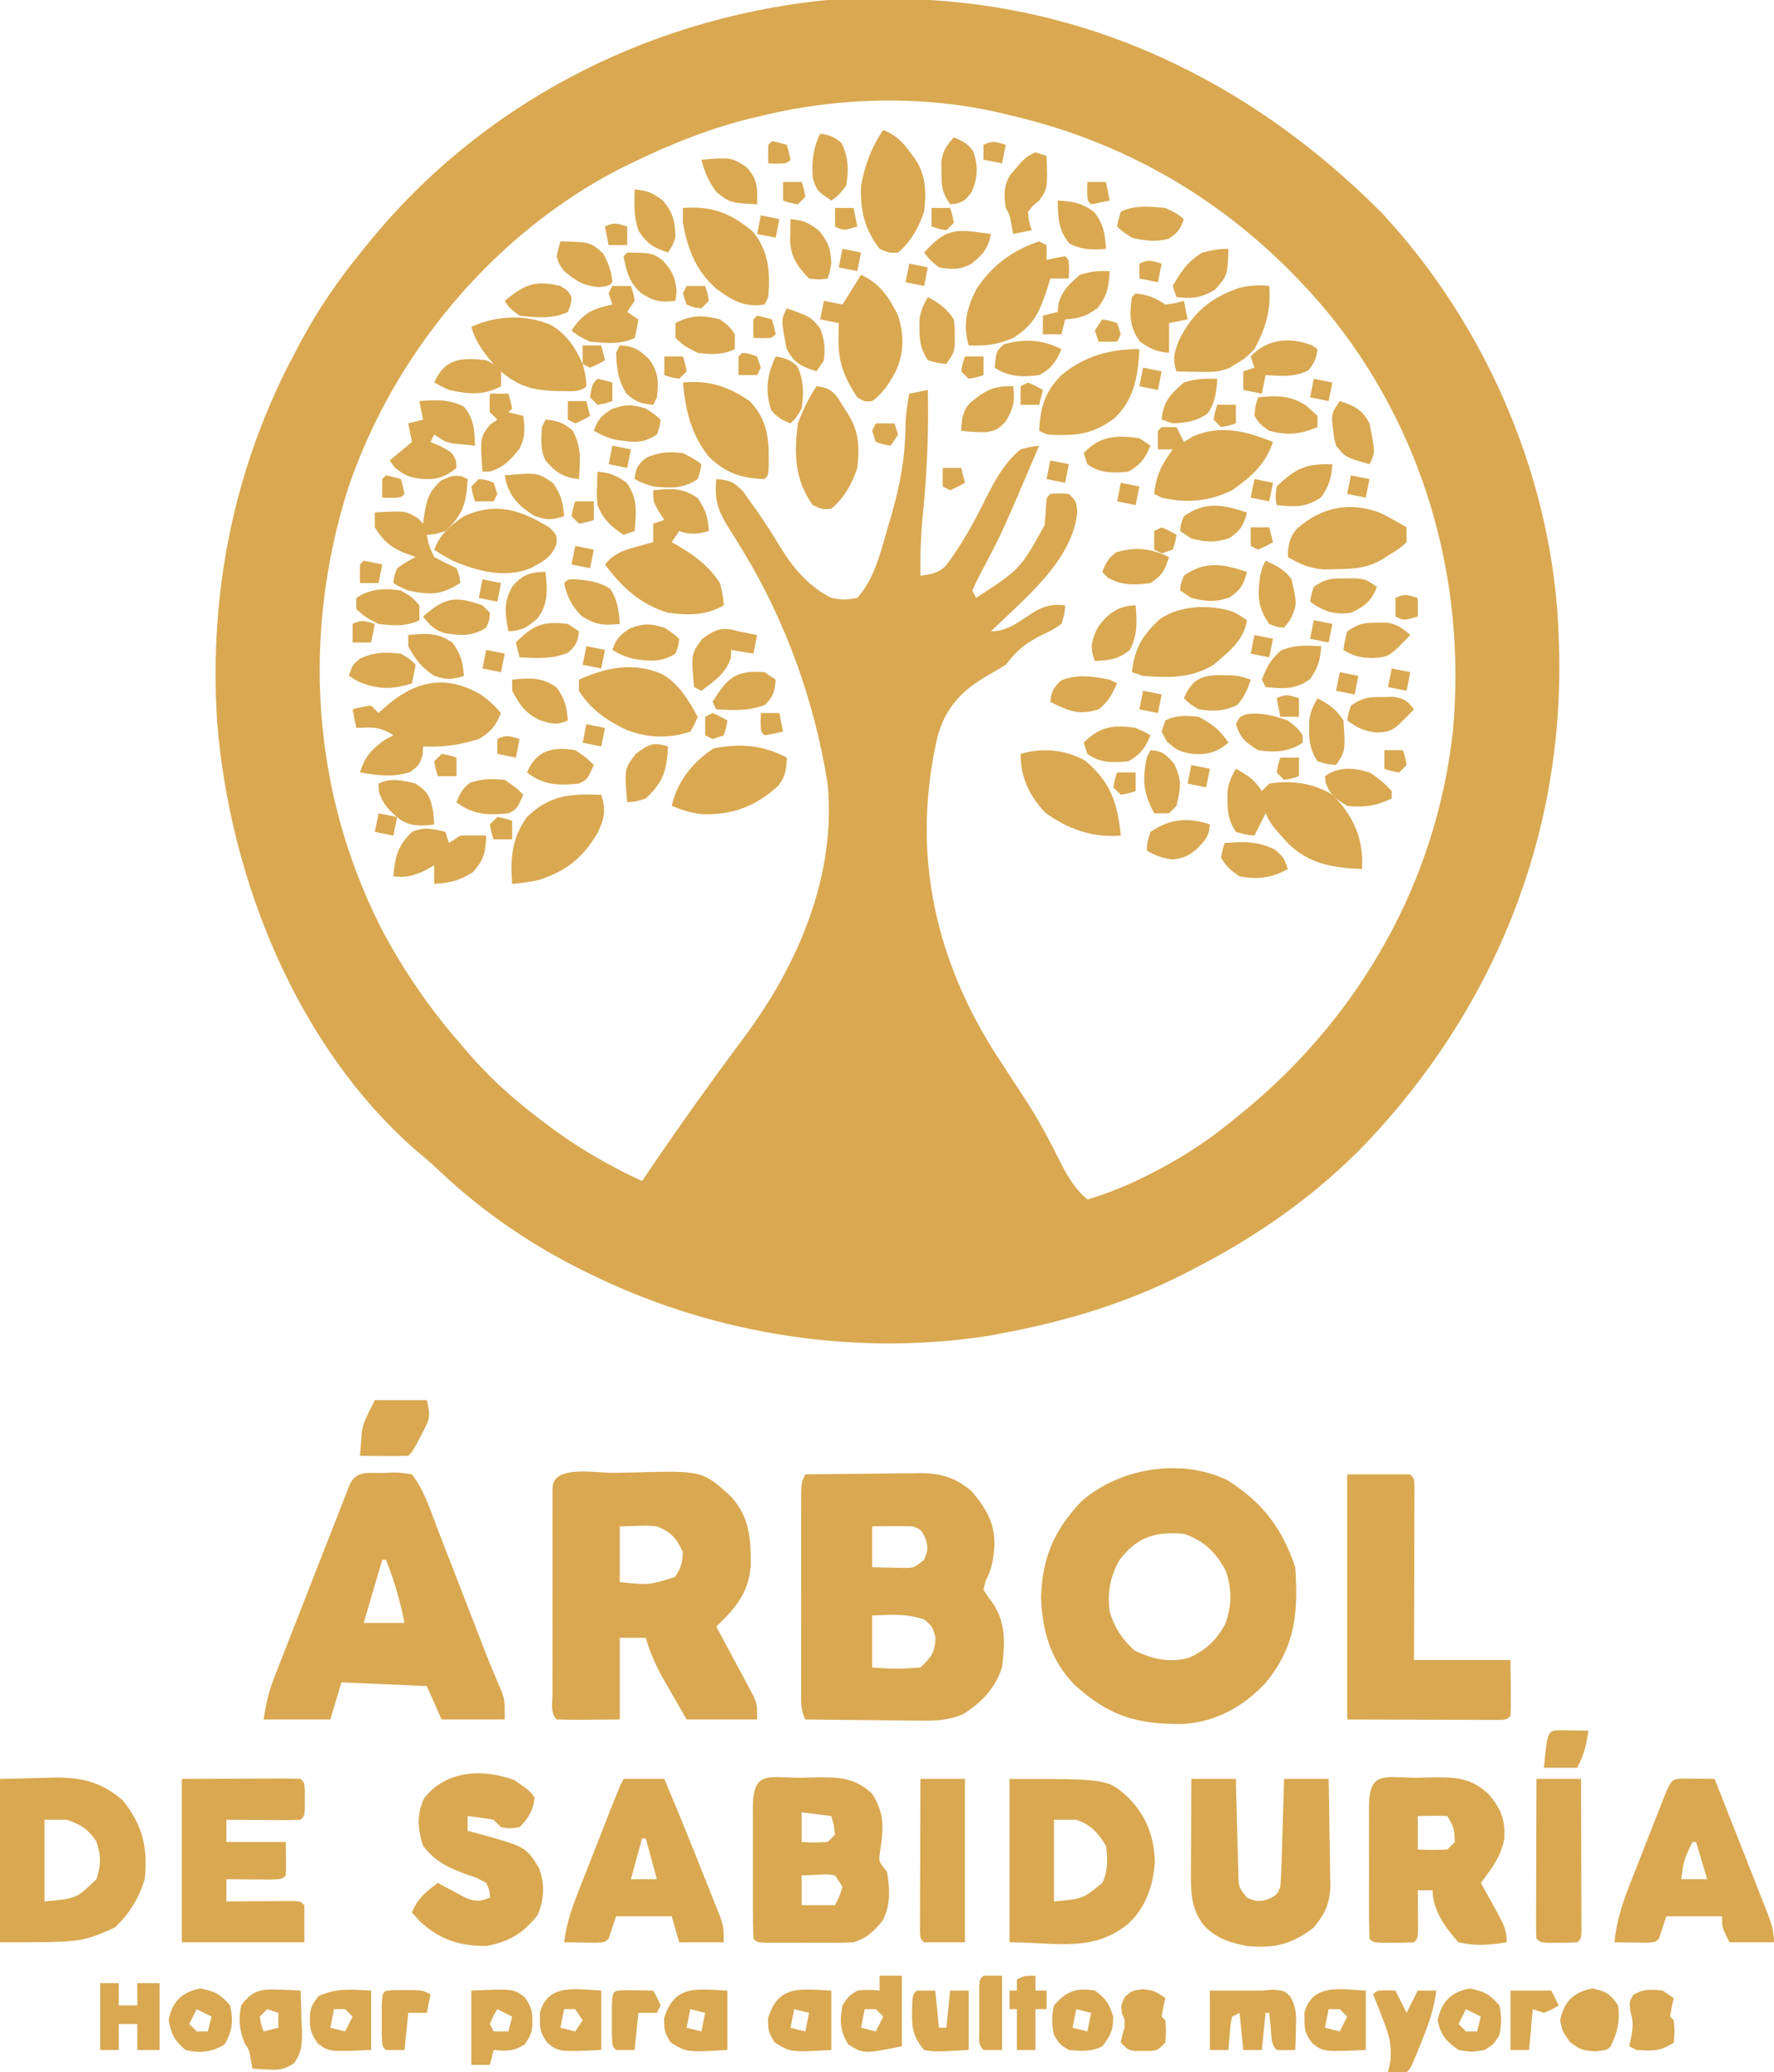 <?xml version="1.0" encoding="UTF-8"?>
<svg version="1.1" xmlns="http://www.w3.org/2000/svg" width="478" height="558">
<path d="M0 0 C1.04 0.003 1.04 0.003 2.102 0.007 C53.07 0.259 98.24 21.859 133.816 57.777 C162.298 88.399 180.188 130.419 181.375 172.312 C181.415 173.586 181.455 174.86 181.496 176.172 C182.541 226.199 163.563 272.333 129.262 308.359 C115.565 322.484 99.838 333.391 82.375 342.312 C81.727 342.646 81.079 342.98 80.411 343.324 C64.904 351.208 48.443 356.141 31.375 359.312 C30.176 359.539 28.977 359.766 27.742 360 C-7.825 365.531 -45.241 359.772 -77.625 344.312 C-78.349 343.968 -79.073 343.624 -79.818 343.27 C-94.694 336.077 -108.303 326.919 -120.289 315.527 C-122.319 313.603 -124.4 311.833 -126.562 310.062 C-158.751 281.881 -176.749 236.701 -180.098 194.844 C-182.429 159.681 -175.459 125.296 -158.625 94.312 C-158.304 93.707 -157.983 93.102 -157.653 92.478 C-152.813 83.366 -147.154 75.263 -140.625 67.312 C-140.161 66.74 -139.697 66.167 -139.218 65.578 C-108.952 28.419 -65.132 5.744 -17.623 0.497 C-11.761 -0.044 -5.882 -0.025 0 0 Z M-32.625 31.312 C-33.35 31.479 -34.075 31.645 -34.822 31.816 C-46.727 34.599 -57.655 38.959 -68.625 44.312 C-69.642 44.806 -70.659 45.3 -71.707 45.809 C-105.81 63.434 -132.667 95.696 -144.871 131.925 C-157.324 171.363 -154.645 213.545 -135.796 250.493 C-129.909 261.655 -122.918 271.784 -114.625 281.312 C-113.832 282.239 -113.039 283.166 -112.223 284.121 C-106.534 290.6 -100.49 296.107 -93.625 301.312 C-93.089 301.724 -92.552 302.135 -92 302.559 C-83.651 308.921 -75.172 313.931 -65.625 318.312 C-64.982 317.366 -64.339 316.42 -63.676 315.445 C-58.625 308.042 -53.505 300.697 -48.25 293.438 C-47.712 292.692 -47.174 291.947 -46.62 291.179 C-43.818 287.306 -40.989 283.455 -38.121 279.629 C-23.654 260.225 -13.208 236.091 -15.625 211.312 C-19.105 189.405 -26.821 167.717 -38.355 148.793 C-38.815 148.035 -39.275 147.276 -39.749 146.495 C-40.641 145.039 -41.55 143.592 -42.476 142.157 C-45.3 137.601 -46.127 134.676 -45.625 129.312 C-42.126 129.57 -40.866 130.058 -38.414 132.648 C-37.7 133.651 -36.986 134.654 -36.25 135.688 C-35.668 136.491 -35.668 136.491 -35.074 137.311 C-32.567 140.818 -30.297 144.438 -28.062 148.125 C-24.677 153.59 -20.457 158.396 -14.625 161.312 C-11.21 161.896 -11.21 161.896 -7.625 161.312 C-2.921 155.991 -1.397 149.132 0.562 142.438 C0.918 141.233 1.274 140.029 1.641 138.788 C3.872 130.918 5.277 123.618 5.34 115.449 C5.375 112.3 5.782 109.401 6.375 106.312 C8.85 105.817 8.85 105.817 11.375 105.312 C11.624 116.383 11.191 127.233 10.086 138.254 C9.523 143.976 9.281 149.562 9.375 155.312 C12.16 154.972 13.925 154.7 16.078 152.844 C20.461 147.088 23.822 140.996 27.003 134.518 C29.429 129.682 32.115 124.768 36.375 121.312 C39.065 120.623 39.065 120.623 41.375 120.312 C31.251 144.085 31.251 144.085 25.625 154.613 C24.819 156.152 24.088 157.729 23.375 159.312 C23.705 159.972 24.035 160.632 24.375 161.312 C36.308 153.551 36.308 153.551 42.844 141.695 C43.025 139.919 43.159 138.136 43.234 136.352 C43.375 134.312 43.375 134.312 44.375 133.312 C46.812 133.125 46.812 133.125 49.375 133.312 C51.375 135.312 51.375 135.312 51.652 138.109 C50.521 151.179 37.17 161.733 28.375 170.312 C33.139 170.312 36.417 167.339 40.367 164.844 C43.41 163.295 45.029 162.967 48.375 163.312 C48.207 165.625 48.207 165.625 47.375 168.312 C45.012 169.938 45.012 169.938 42.062 171.312 C37.623 173.543 35.417 175.387 32.375 179.312 C30.775 180.312 29.146 181.266 27.5 182.188 C20.579 186.193 16.256 190.707 14.031 198.48 C7.052 228.599 12.601 256.676 28.948 283.018 C30.077 284.792 31.221 286.555 32.375 288.312 C32.748 288.881 33.12 289.449 33.504 290.035 C33.875 290.601 34.247 291.167 34.629 291.75 C35.378 292.896 36.127 294.041 36.875 295.188 C37.243 295.747 37.61 296.306 37.989 296.882 C41.468 302.264 44.42 307.897 47.281 313.628 C49.234 317.469 51.064 320.441 54.375 323.312 C60.839 321.368 66.733 318.856 72.688 315.688 C73.519 315.246 74.35 314.804 75.206 314.349 C82.146 310.58 88.29 306.37 94.375 301.312 C94.93 300.861 95.485 300.41 96.057 299.946 C127.732 274.164 148.574 237.588 152.908 196.664 C156.515 155.914 144.83 115.555 118.723 83.914 C96.252 57.21 67.564 39.164 33.375 31.312 C32.657 31.138 31.938 30.963 31.198 30.782 C10.813 25.951 -12.299 26.409 -32.625 31.312 Z " fill="#D9A851" transform="translate(238.625,-0.312)"/>
<path d="M0 0 C5.159 -0.074 10.319 -0.129 15.479 -0.165 C17.232 -0.18 18.986 -0.2 20.739 -0.226 C23.266 -0.263 25.793 -0.28 28.32 -0.293 C29.488 -0.316 29.488 -0.316 30.679 -0.34 C36.328 -0.342 40.429 0.781 44.828 4.578 C48.678 9.105 51.074 13.082 50.957 19.266 C50.648 22.783 50.308 25.426 48.625 28.562 C48.419 29.367 48.212 30.171 48 31 C48.999 32.7 48.999 32.7 50.375 34.5 C54.166 39.948 53.76 45.605 53 52 C51.063 57.708 47.487 61.443 42.402 64.626 C38.068 66.376 34.505 66.38 29.883 66.293 C29.026 66.289 28.169 66.284 27.285 66.28 C24.565 66.263 21.845 66.226 19.125 66.188 C17.273 66.172 15.422 66.159 13.57 66.146 C9.047 66.114 4.523 66.062 0 66 C-1.357 63.285 -1.127 61.153 -1.129 58.113 C-1.133 56.879 -1.136 55.644 -1.139 54.372 C-1.137 53.019 -1.135 51.666 -1.133 50.312 C-1.133 48.93 -1.134 47.548 -1.136 46.165 C-1.137 43.267 -1.135 40.368 -1.13 37.47 C-1.125 33.75 -1.128 30.031 -1.134 26.312 C-1.138 23.457 -1.136 20.602 -1.134 17.747 C-1.133 16.376 -1.134 15.004 -1.136 13.632 C-1.139 11.717 -1.134 9.802 -1.129 7.887 C-1.129 6.796 -1.128 5.705 -1.127 4.581 C-1 2 -1 2 0 0 Z M18 14 C18 17.63 18 21.26 18 25 C20.63 25.062 20.63 25.062 23.312 25.125 C24.792 25.16 24.792 25.16 26.301 25.195 C29.224 25.207 29.224 25.207 32 23 C33.095 20.473 33.153 19.412 32.188 16.812 C31.119 14.85 31.119 14.85 29 14 C25.33 13.862 21.674 13.957 18 14 Z M18 38 C18 42.62 18 47.24 18 52 C24.538 52.446 24.538 52.446 31 52 C33.927 49.186 34.981 47.972 35.062 43.875 C34.208 40.947 34.208 40.947 32.125 39.125 C27.365 37.411 23.042 37.818 18 38 Z " fill="#D9A851" transform="translate(217,397)"/>
<path d="M0 0 C9.413 5.909 14.823 12.993 18.309 23.449 C19.163 35.795 18.354 44.914 10.184 54.762 C4.179 61.074 -3.076 65.086 -11.828 65.652 C-24.482 65.819 -32.083 63.461 -41.383 54.891 C-47.67 48.32 -49.897 40.396 -50.191 31.449 C-49.806 20.756 -46.626 13.343 -39.207 5.617 C-28.849 -3.309 -12.522 -6.018 0 0 Z M-29.066 21.512 C-31.628 26.143 -32.354 30.216 -31.691 35.449 C-30.301 39.844 -28.421 42.788 -25.004 45.887 C-20.159 48.172 -15.798 49.245 -10.512 47.891 C-5.861 45.916 -2.966 43.145 -0.539 38.727 C1.236 33.958 1.292 29.196 -0.426 24.398 C-3.01 19.452 -6.42 16.206 -11.691 14.449 C-19.456 13.802 -24.203 15.241 -29.066 21.512 Z " fill="#D9A851" transform="translate(330.691,398.551)"/>
<path d="M0 0 C1.72 -0.021 3.439 -0.055 5.158 -0.103 C23.953 -0.613 23.953 -0.613 31.666 6.405 C36.705 12.063 37.012 17.808 36.947 25.104 C36.318 32.489 32.86 36.374 27.666 41.405 C27.999 42.02 28.332 42.635 28.676 43.269 C30.181 46.06 31.673 48.857 33.166 51.655 C33.69 52.623 34.215 53.591 34.756 54.589 C35.252 55.523 35.748 56.458 36.26 57.421 C36.72 58.279 37.181 59.138 37.656 60.023 C38.666 62.405 38.666 62.405 38.666 66.405 C32.396 66.405 26.126 66.405 19.666 66.405 C18.222 63.889 16.778 61.373 15.291 58.78 C14.839 57.999 14.387 57.219 13.922 56.414 C11.697 52.496 9.917 48.765 8.666 44.405 C6.356 44.405 4.046 44.405 1.666 44.405 C1.666 51.665 1.666 58.925 1.666 66.405 C-1.119 66.426 -3.903 66.446 -6.772 66.468 C-7.65 66.477 -8.529 66.486 -9.434 66.495 C-11.401 66.502 -13.368 66.455 -15.334 66.405 C-17.137 64.602 -16.462 61.861 -16.464 59.432 C-16.467 58.154 -16.47 56.876 -16.473 55.56 C-16.471 54.154 -16.469 52.748 -16.467 51.343 C-16.468 49.911 -16.469 48.48 -16.47 47.049 C-16.471 44.046 -16.469 41.044 -16.465 38.041 C-16.459 34.184 -16.462 30.326 -16.468 26.469 C-16.472 23.513 -16.471 20.557 -16.468 17.601 C-16.467 16.178 -16.468 14.755 -16.471 13.333 C-16.473 11.348 -16.469 9.363 -16.464 7.378 C-16.463 6.246 -16.462 5.114 -16.461 3.948 C-16.154 -2.205 -4.898 0.046 0 0 Z M1.666 14.405 C1.666 19.355 1.666 24.305 1.666 29.405 C9.427 30.244 9.427 30.244 16.529 28.042 C18.112 25.763 18.533 24.183 18.666 21.405 C16.991 17.615 15.495 15.897 11.666 14.405 C9.074 14.165 9.074 14.165 6.416 14.28 C4.065 14.342 4.065 14.342 1.666 14.405 Z " fill="#D9A851" transform="translate(165.334,396.595)"/>
<path d="M0 0 C0.686 -0.037 1.372 -0.075 2.078 -0.113 C4.086 -0.148 4.086 -0.148 7.625 0.375 C11.036 4.786 12.726 10.413 14.715 15.574 C15.101 16.564 15.486 17.555 15.884 18.575 C17.114 21.736 18.339 24.899 19.562 28.062 C20.784 31.208 22.007 34.352 23.23 37.497 C23.989 39.45 24.748 41.403 25.504 43.357 C25.855 44.261 26.205 45.165 26.566 46.096 C26.904 46.972 27.241 47.847 27.589 48.749 C28.296 50.541 29.027 52.324 29.777 54.099 C30.327 55.407 30.327 55.407 30.889 56.741 C31.222 57.514 31.555 58.286 31.898 59.081 C32.625 61.375 32.625 61.375 32.625 66.375 C27.015 66.375 21.405 66.375 15.625 66.375 C14.305 63.405 12.985 60.435 11.625 57.375 C4.035 57.045 -3.555 56.715 -11.375 56.375 C-12.365 59.675 -13.355 62.975 -14.375 66.375 C-20.315 66.375 -26.255 66.375 -32.375 66.375 C-31.67 62.145 -31.082 59.196 -29.581 55.354 C-29.213 54.406 -28.846 53.458 -28.467 52.481 C-27.871 50.967 -27.871 50.967 -27.262 49.422 C-26.851 48.366 -26.44 47.311 -26.017 46.224 C-24.704 42.855 -23.383 39.49 -22.062 36.125 C-21.185 33.877 -20.308 31.628 -19.432 29.379 C-17.089 23.374 -14.739 17.372 -12.375 11.375 C-12 10.417 -11.626 9.46 -11.24 8.473 C-10.703 7.11 -10.703 7.11 -10.156 5.72 C-9.837 4.907 -9.518 4.094 -9.189 3.256 C-7.408 -0.86 -3.986 0.081 0 0 Z M-0.375 23.375 C-2.025 28.985 -3.675 34.595 -5.375 40.375 C-1.745 40.375 1.885 40.375 5.625 40.375 C4.417 34.426 2.879 29.011 0.625 23.375 C0.295 23.375 -0.035 23.375 -0.375 23.375 Z " fill="#D9A851" transform="translate(103.375,396.625)"/>
<path d="M0 0 C5.61 0 11.22 0 17 0 C18 1 18 1 18.12 2.98 C18.117 4.283 18.117 4.283 18.114 5.612 C18.113 6.593 18.113 7.573 18.113 8.584 C18.108 9.651 18.103 10.717 18.098 11.816 C18.096 12.903 18.095 13.989 18.093 15.108 C18.088 18.593 18.075 22.078 18.062 25.562 C18.057 27.919 18.053 30.275 18.049 32.631 C18.039 38.421 18.019 44.21 18 50 C26.58 50 35.16 50 44 50 C44.021 52.454 44.041 54.909 44.062 57.438 C44.072 58.212 44.081 58.986 44.09 59.783 C44.097 61.522 44.05 63.261 44 65 C43 66 43 66 41.247 66.12 C40.105 66.117 40.105 66.117 38.939 66.114 C38.066 66.113 37.193 66.113 36.294 66.113 C35.371 66.108 34.447 66.103 33.496 66.098 C32.652 66.097 31.808 66.096 30.938 66.095 C27.771 66.089 24.604 66.075 21.438 66.062 C14.363 66.042 7.289 66.021 0 66 C0 44.22 0 22.44 0 0 Z " fill="#D9A851" transform="translate(363,397)"/>
<path d="M0 0 C1.138 -0.029 2.275 -0.058 3.447 -0.088 C9.845 -0.136 14.037 -0.158 18.812 4.312 C22.227 9.71 21.906 13.638 20.941 19.859 C20.554 22.572 20.554 22.572 22.812 25.312 C23.569 29.881 23.858 34.419 21.574 38.555 C19.105 41.508 17.514 43.079 13.812 44.312 C11.832 44.407 9.849 44.443 7.867 44.445 C6.708 44.447 5.549 44.448 4.355 44.449 C2.54 44.443 2.54 44.443 0.688 44.438 C-1.14 44.443 -1.14 44.443 -3.004 44.449 C-4.16 44.448 -5.316 44.447 -6.508 44.445 C-7.573 44.444 -8.638 44.443 -9.735 44.442 C-12.188 44.312 -12.188 44.312 -13.188 43.312 C-13.289 40.222 -13.327 37.154 -13.32 34.062 C-13.321 33.134 -13.322 32.206 -13.323 31.249 C-13.324 29.282 -13.322 27.315 -13.318 25.348 C-13.313 22.325 -13.318 19.303 -13.324 16.281 C-13.324 14.375 -13.322 12.469 -13.32 10.562 C-13.322 9.652 -13.324 8.742 -13.326 7.804 C-13.289 -2.223 -8.856 0.074 0 0 Z M-0.188 9.312 C-0.188 11.953 -0.188 14.592 -0.188 17.312 C3.229 17.479 3.229 17.479 6.812 17.312 C7.473 16.652 8.133 15.992 8.812 15.312 C8.492 12.71 8.492 12.71 7.812 10.312 C5.173 9.982 2.533 9.652 -0.188 9.312 Z M-0.188 26.312 C-0.188 28.953 -0.188 31.593 -0.188 34.312 C2.783 34.312 5.753 34.312 8.812 34.312 C10.011 31.984 10.011 31.984 10.812 29.312 C10.152 28.323 9.492 27.332 8.812 26.312 C6.605 25.949 6.605 25.949 4.188 26.125 C3.37 26.152 2.553 26.179 1.711 26.207 C0.771 26.259 0.771 26.259 -0.188 26.312 Z " fill="#D9A851" transform="translate(216.188,478.688)"/>
<path d="M0 0 C1.138 -0.029 2.275 -0.058 3.447 -0.088 C9.877 -0.137 13.982 -0.116 18.812 4.312 C22.238 8.279 23.414 11.234 23.141 16.359 C22.345 21.095 19.652 24.59 16.812 28.312 C17.318 29.216 17.823 30.12 18.344 31.051 C19 32.242 19.657 33.433 20.312 34.625 C20.646 35.22 20.98 35.815 21.324 36.428 C22.881 39.271 23.812 41.019 23.812 44.312 C19.284 45.048 15.304 45.367 10.812 44.312 C7.392 40.638 3.812 35.524 3.812 30.312 C2.493 30.312 1.173 30.312 -0.188 30.312 C-0.176 31.239 -0.164 32.166 -0.152 33.121 C-0.143 34.319 -0.134 35.516 -0.125 36.75 C-0.113 37.945 -0.102 39.14 -0.09 40.371 C-0.188 43.312 -0.188 43.312 -1.188 44.312 C-3.019 44.411 -4.854 44.442 -6.688 44.438 C-7.688 44.44 -8.688 44.443 -9.719 44.445 C-12.188 44.312 -12.188 44.312 -13.188 43.312 C-13.289 40.222 -13.327 37.154 -13.32 34.062 C-13.321 33.134 -13.322 32.206 -13.323 31.249 C-13.324 29.282 -13.322 27.315 -13.318 25.348 C-13.313 22.325 -13.318 19.303 -13.324 16.281 C-13.324 14.375 -13.322 12.469 -13.32 10.562 C-13.322 9.652 -13.324 8.742 -13.326 7.804 C-13.289 -2.223 -8.856 0.074 0 0 Z M-0.188 10.312 C-0.188 13.283 -0.188 16.253 -0.188 19.312 C3.823 19.491 3.823 19.491 7.812 19.312 C8.473 18.652 9.133 17.992 9.812 17.312 C9.625 13.487 9.625 13.487 7.812 10.312 C5.142 10.171 2.488 10.27 -0.188 10.312 Z " fill="#D9A851" transform="translate(382.188,478.688)"/>
<path d="M0 0 C3.63 -0.083 7.26 -0.165 11 -0.25 C12.128 -0.286 13.256 -0.323 14.418 -0.36 C21.971 -0.443 27.212 0.797 33.023 5.711 C38.442 12.382 39.869 18.456 39 27 C37.328 32.281 34.961 36.125 31 40 C22 44 22 44 0 44 C0 29.48 0 14.96 0 0 Z M12 11 C12 18.26 12 25.52 12 33 C20.623 32.198 20.623 32.198 26 27 C27.255 22.941 27.256 20.783 25.938 16.75 C23.582 13.407 21.84 12.355 18 11 C16.02 11 14.04 11 12 11 Z " fill="#D9A851" transform="translate(0,479)"/>
<path d="M0 0 C26.461 0 26.461 0 32 5 C36.918 10.102 38.895 15.236 39.172 22.289 C38.768 28.657 36.752 34.614 32 39 C22.541 46.814 12.389 44 0 44 C0 29.48 0 14.96 0 0 Z M12 11 C12 18.26 12 25.52 12 33 C19.784 32.302 19.784 32.302 25 28 C26.603 24.794 26.487 21.479 26 18 C23.904 14.557 21.873 12.253 18 11 C16.02 11 14.04 11 12 11 Z " fill="#D9A851" transform="translate(272,479)"/>
<path d="M0 0 C5.259 -0.021 10.519 -0.041 15.938 -0.062 C17.599 -0.072 19.261 -0.081 20.972 -0.09 C22.269 -0.093 23.566 -0.095 24.902 -0.098 C25.931 -0.105 25.931 -0.105 26.981 -0.113 C28.654 -0.113 30.328 -0.062 32 0 C33 1 33 1 33.133 3.031 C33.13 3.846 33.128 4.661 33.125 5.5 C33.129 6.722 33.129 6.722 33.133 7.969 C33 10 33 10 32 11 C30.511 11.087 29.019 11.107 27.527 11.098 C26.628 11.094 25.729 11.091 24.803 11.088 C23.857 11.08 22.912 11.071 21.938 11.062 C20.988 11.058 20.039 11.053 19.061 11.049 C16.707 11.037 14.354 11.021 12 11 C12 12.98 12 14.96 12 17 C17.28 17 22.56 17 28 17 C28.098 23.934 28.098 23.934 28 26 C27 27 27 27 23.621 27.098 C22.227 27.091 20.832 27.079 19.438 27.062 C18.727 27.058 18.016 27.053 17.283 27.049 C15.522 27.037 13.761 27.019 12 27 C12 28.98 12 30.96 12 33 C12.601 32.995 13.201 32.99 13.82 32.984 C16.526 32.963 19.232 32.95 21.938 32.938 C22.883 32.929 23.829 32.921 24.803 32.912 C26.151 32.907 26.151 32.907 27.527 32.902 C28.36 32.897 29.193 32.892 30.051 32.886 C32 33 32 33 33 34 C33 37.3 33 40.6 33 44 C22.11 44 11.22 44 0 44 C0 29.48 0 14.96 0 0 Z " fill="#D9A851" transform="translate(49,479)"/>
<path d="M0 0 C3.96 0 7.92 0 12 0 C12.02 0.863 12.04 1.726 12.06 2.615 C12.138 5.818 12.225 9.022 12.317 12.225 C12.356 13.611 12.391 14.997 12.422 16.384 C12.468 18.377 12.527 20.37 12.586 22.363 C12.617 23.563 12.649 24.762 12.681 25.997 C12.784 29.179 12.784 29.179 15 32 C17.527 33.095 18.588 33.153 21.188 32.188 C23.15 31.119 23.15 31.119 24 29 C24.155 26.823 24.25 24.642 24.316 22.461 C24.358 21.159 24.4 19.857 24.443 18.516 C24.483 17.135 24.523 15.755 24.562 14.375 C24.606 12.987 24.649 11.599 24.693 10.211 C24.8 6.807 24.902 3.404 25 0 C28.96 0 32.92 0 37 0 C37.099 4.732 37.172 9.464 37.22 14.197 C37.24 15.805 37.267 17.413 37.302 19.021 C37.351 21.34 37.373 23.657 37.391 25.977 C37.411 26.689 37.432 27.402 37.453 28.136 C37.455 33.246 36.214 36.073 33 40 C27.108 44.542 22.393 45.703 15 45 C10.16 44.048 6.285 42.805 3 39 C-0.049 34.427 -0.136 30.801 -0.098 25.488 C-0.096 24.76 -0.095 24.032 -0.093 23.282 C-0.088 20.958 -0.075 18.636 -0.062 16.312 C-0.057 14.736 -0.053 13.16 -0.049 11.584 C-0.038 7.723 -0.021 3.861 0 0 Z " fill="#D9A851" transform="translate(321,479)"/>
<path d="M0 0 C3.63 0 7.26 0 11 0 C14.699 8.796 18.294 17.63 21.812 26.5 C22.19 27.438 22.19 27.438 22.575 28.395 C23.313 30.229 24.041 32.068 24.77 33.906 C25.199 34.982 25.628 36.058 26.07 37.166 C27 40 27 40 27 44 C23.04 44 19.08 44 15 44 C14.01 40.535 14.01 40.535 13 37 C8.05 37 3.1 37 -2 37 C-2.66 38.98 -3.32 40.96 -4 43 C-5 44 -5 44 -7.504 44.098 C-8.513 44.086 -9.523 44.074 -10.562 44.062 C-11.574 44.053 -12.586 44.044 -13.629 44.035 C-14.411 44.024 -15.194 44.012 -16 44 C-15.364 38.833 -13.781 34.408 -11.875 29.609 C-11.568 28.824 -11.261 28.038 -10.945 27.228 C-9.969 24.733 -8.984 22.242 -8 19.75 C-7.338 18.06 -6.677 16.37 -6.016 14.68 C-1.214 2.427 -1.214 2.427 0 0 Z M5 16 C3.515 21.445 3.515 21.445 2 27 C4.31 27 6.62 27 9 27 C8.01 23.37 7.02 19.74 6 16 C5.67 16 5.34 16 5 16 Z " fill="#D9A851" transform="translate(168,479)"/>
<path d="M0 0 C1.514 0.017 1.514 0.017 3.059 0.035 C4.071 0.044 5.082 0.053 6.125 0.062 C7.299 0.08 7.299 0.08 8.496 0.098 C10.293 4.651 12.09 9.204 13.885 13.757 C14.495 15.303 15.105 16.849 15.716 18.395 C16.597 20.629 17.479 22.863 18.359 25.098 C18.628 25.778 18.897 26.459 19.174 27.16 C19.953 29.137 20.725 31.117 21.496 33.098 C21.781 33.814 22.065 34.531 22.358 35.27 C23.556 38.345 24.496 40.767 24.496 44.098 C20.536 44.098 16.576 44.098 12.496 44.098 C10.496 40.098 10.496 40.098 10.496 37.098 C5.546 37.098 0.596 37.098 -4.504 37.098 C-5.164 39.078 -5.824 41.058 -6.504 43.098 C-7.504 44.098 -7.504 44.098 -10.008 44.195 C-11.017 44.184 -12.026 44.172 -13.066 44.16 C-14.078 44.151 -15.09 44.142 -16.133 44.133 C-16.915 44.121 -17.698 44.11 -18.504 44.098 C-17.929 38.501 -16.455 33.787 -14.379 28.574 C-14.072 27.787 -13.765 27.001 -13.449 26.19 C-12.803 24.54 -12.154 22.891 -11.502 21.244 C-10.5 18.712 -9.509 16.177 -8.52 13.641 C-7.89 12.035 -7.26 10.429 -6.629 8.824 C-6.331 8.064 -6.033 7.304 -5.726 6.52 C-3.188 0.124 -3.188 0.124 0 0 Z M2.496 17.098 C0.206 21.91 0.206 21.91 -0.504 27.098 C1.806 27.098 4.116 27.098 6.496 27.098 C5.506 23.798 4.516 20.498 3.496 17.098 C3.166 17.098 2.836 17.098 2.496 17.098 Z " fill="#D9A851" transform="translate(453.504,478.902)"/>
<path d="M0 0 C4.251 2.943 4.251 2.943 5.438 4.688 C5.223 8.009 3.765 10.36 1.438 12.688 C-1.125 13.062 -1.125 13.062 -3.562 12.688 C-4.223 12.027 -4.883 11.367 -5.562 10.688 C-7.885 10.287 -10.22 9.948 -12.562 9.688 C-12.562 11.008 -12.562 12.328 -12.562 13.688 C-11.933 13.846 -11.304 14.005 -10.656 14.168 C3.071 17.91 3.071 17.91 6.637 23.602 C8.323 27.995 8.073 32.216 6.25 36.438 C2.337 41.295 -1.401 43.558 -7.562 44.688 C-14.77 44.688 -20.09 42.998 -25.438 38 C-26.139 37.237 -26.84 36.474 -27.562 35.688 C-26.072 31.892 -23.805 30.077 -20.562 27.688 C-19.887 28.06 -19.212 28.433 -18.516 28.816 C-17.624 29.289 -16.732 29.763 -15.812 30.25 C-14.931 30.726 -14.049 31.201 -13.141 31.691 C-10.355 32.767 -9.293 32.753 -6.562 31.688 C-6.618 29.742 -6.618 29.742 -7.562 27.688 C-10.163 26.279 -10.163 26.279 -13.312 25.25 C-18.245 23.344 -21.355 21.89 -24.562 17.688 C-26.069 13.168 -26.308 9.328 -24.312 4.938 C-18.437 -2.616 -8.597 -3.167 0 0 Z " fill="#D9A851" transform="translate(138.562,479.312)"/>
<path d="M0 0 C2.208 1.476 4.004 3.142 5.73 5.156 C4.321 8.564 2.933 10.302 -0.27 12.156 C-5.476 13.778 -9.841 14.382 -15.27 14.156 C-15.311 14.919 -15.352 15.682 -15.395 16.469 C-16.27 19.156 -16.27 19.156 -18.707 21.031 C-23.468 22.535 -27.406 21.954 -32.27 21.156 C-30.917 16.729 -29.037 14.793 -25.27 12.156 C-24.61 11.826 -23.95 11.496 -23.27 11.156 C-26.914 8.727 -28.982 8.994 -33.27 9.156 C-33.6 7.506 -33.93 5.856 -34.27 4.156 C-31.895 3.531 -31.895 3.531 -29.27 3.156 C-28.61 3.816 -27.95 4.476 -27.27 5.156 C-26.822 4.746 -26.375 4.336 -25.914 3.914 C-17.865 -3.26 -9.828 -5.492 0 0 Z " fill="#D9A851" transform="translate(129.27,186.844)"/>
<path d="M0 0 C4.818 -0.472 7.942 -0.75 12 2.125 C14.153 5.22 14.74 7.272 15 11 C11.713 11.8 10.29 12.097 7 11 C6.01 12.485 6.01 12.485 5 14 C5.779 14.437 5.779 14.437 6.574 14.883 C11.412 17.727 14.849 20.321 18 25 C18.812 28.375 18.812 28.375 19 31 C14.142 33.813 9.472 33.689 4 33 C-3.555 30.646 -8.325 26.239 -13 20 C-10.578 17.127 -8.403 16.292 -4.812 15.312 C-3.461 14.935 -3.461 14.935 -2.082 14.551 C-1.395 14.369 -0.708 14.187 0 14 C0 12.35 0 10.7 0 9 C0.99 8.67 1.98 8.34 3 8 C2.505 7.237 2.01 6.474 1.5 5.688 C0 3 0 3 0 0 Z " fill="#D9A851" transform="translate(176,132)"/>
<path d="M0 0 C3.96 0 7.92 0 12 0 C12 14.52 12 29.04 12 44 C8.37 44 4.74 44 1 44 C0 43 0 43 -0.12 41.247 C-0.118 40.486 -0.116 39.724 -0.114 38.939 C-0.113 38.078 -0.113 37.218 -0.113 36.331 C-0.108 35.395 -0.103 34.46 -0.098 33.496 C-0.096 32.543 -0.095 31.59 -0.093 30.608 C-0.088 27.551 -0.075 24.494 -0.062 21.438 C-0.057 19.37 -0.053 17.303 -0.049 15.236 C-0.038 10.158 -0.021 5.079 0 0 Z " fill="#D9A851" transform="translate(248,479)"/>
<path d="M0 0 C3.96 0 7.92 0 12 0 C12.025 6.106 12.043 12.211 12.055 18.317 C12.06 20.395 12.067 22.474 12.075 24.553 C12.088 27.534 12.093 30.515 12.098 33.496 C12.103 34.432 12.108 35.367 12.113 36.331 C12.113 37.191 12.113 38.052 12.114 38.939 C12.116 39.701 12.118 40.463 12.12 41.247 C12 43 12 43 11 44 C9.336 44.098 7.667 44.13 6 44.125 C4.639 44.129 4.639 44.129 3.25 44.133 C1 44 1 44 0 43 C-0.093 41.649 -0.117 40.293 -0.114 38.939 C-0.113 38.078 -0.113 37.218 -0.113 36.331 C-0.108 35.395 -0.103 34.46 -0.098 33.496 C-0.096 32.543 -0.095 31.59 -0.093 30.608 C-0.088 27.551 -0.075 24.494 -0.062 21.438 C-0.057 19.37 -0.053 17.303 -0.049 15.236 C-0.038 10.158 -0.021 5.079 0 0 Z " fill="#D9A851" transform="translate(414,479)"/>
<path d="M0 0 C3.265 1.804 4.889 2.834 7 6 C7.66 5.34 8.32 4.68 9 4 C14.827 3.069 20.977 3.827 26 7 C30.997 11.92 33.936 17.587 34.039 24.707 C34.026 25.464 34.013 26.22 34 27 C26.155 26.678 19.757 25.677 13.984 20.027 C9.506 15.012 9.506 15.012 8 12 C7.01 13.98 6.02 15.96 5 18 C2.625 17.75 2.625 17.75 0 17 C-1.852 14.152 -2.273 11.863 -2.25 8.5 C-2.255 7.747 -2.26 6.994 -2.266 6.219 C-1.973 3.77 -1.218 2.127 0 0 Z " fill="#D9A851" transform="translate(333,207)"/>
<path d="M0 0 C1.32 0 2.64 0 4 0 C4.66 1.32 5.32 2.64 6 4 C6.804 3.505 7.609 3.01 8.438 2.5 C16.009 -0.688 22.599 1.061 30 4 C27.972 10.062 24.138 13.374 19 17 C12.725 20.049 6.775 20.577 0 19 C-0.66 18.67 -1.32 18.34 -2 18 C-1.524 13.001 0.032 10.022 3 6 C1.68 6 0.36 6 -1 6 C-1.043 4.334 -1.041 2.666 -1 1 C-0.67 0.67 -0.34 0.34 0 0 Z " fill="#D9A851" transform="translate(313,115)"/>
<path d="M0 0 C5.147 2.353 7.544 6.079 10 11 C11.622 16.357 11.671 21.089 9.25 26.188 C7.543 29.277 5.91 31.908 3 34 C1 34.188 1 34.188 -1 33 C-4.497 27.705 -6.156 23.636 -6.062 17.25 C-6.053 16.451 -6.044 15.652 -6.035 14.828 C-6.024 14.225 -6.012 13.622 -6 13 C-7.65 12.67 -9.3 12.34 -11 12 C-10.67 10.35 -10.34 8.7 -10 7 C-8.35 7.33 -6.7 7.66 -5 8 C-3.35 5.36 -1.7 2.72 0 0 Z " fill="#D9A851" transform="translate(232,74)"/>
<path d="M0 0 C0.66 0.33 1.32 0.66 2 1 C2 2.32 2 3.64 2 5 C3.207 4.722 3.207 4.722 4.438 4.438 C5.706 4.221 5.706 4.221 7 4 C8 5 8 5 8.062 7.562 C8.042 8.367 8.021 9.171 8 10 C6.35 10 4.7 10 3 10 C2.781 10.736 2.562 11.472 2.336 12.23 C0.264 18.605 -1.238 22.427 -7 26 C-11.132 27.808 -14.51 28.214 -19 28 C-20.598 22.333 -19.525 18.154 -17 13 C-12.84 6.57 -7.277 2.434 0 0 Z " fill="#D9A851" transform="translate(280,65)"/>
<path d="M0 0 C-0.325 7.012 -1.345 13.575 -6.68 18.574 C-11.226 21.979 -14.934 23.144 -20.625 23.125 C-21.401 23.128 -22.177 23.13 -22.977 23.133 C-25 23 -25 23 -27 22 C-26.666 15.649 -25.516 11.594 -21 7 C-14.761 1.862 -7.994 0 0 0 Z " fill="#D9A851" transform="translate(307,94)"/>
<path d="M0 0 C4.71 2.632 7.159 6.969 9.75 11.562 C8.938 13.5 8.938 13.5 7.75 15.562 C1.744 17.565 -4.24 17.3 -10.062 14.812 C-15.045 12.317 -19.294 9.386 -22.25 4.562 C-22.25 3.572 -22.25 2.583 -22.25 1.562 C-14.871 -1.717 -7.719 -3.211 0 0 Z " fill="#D9A851" transform="translate(178.25,181.438)"/>
<path d="M0 0 C4.25 2.497 6.591 6.053 8.562 10.5 C9.438 13.938 9.438 13.938 9.562 16.5 C7.73 18.333 4.966 17.759 2.5 17.812 C-4.709 17.726 -9.163 16.612 -14.406 11.629 C-17.558 8.212 -20.156 5.055 -21.438 0.5 C-14.755 -2.554 -6.834 -2.936 0 0 Z " fill="#D9A851" transform="translate(148.438,87.5)"/>
<path d="M0 0 C2 2 2 2 2 4.375 C0.58 8.103 -1.564 9.114 -5 11 C-11.969 13.788 -19.404 11.784 -26 9 C-29.062 7.312 -29.062 7.312 -31 6 C-29.475 1.884 -26.554 -0.6 -23 -3 C-14.255 -6.907 -7.814 -4.714 0 0 Z " fill="#D9A851" transform="translate(148,142)"/>
<path d="M0 0 C7.919 -0.566 12.769 1.331 18.875 6.375 C23.199 11.716 23.571 17.356 23 24 C22.67 24.66 22.34 25.32 22 26 C16.549 26.839 13.4 24.908 9.117 21.836 C3.529 16.99 1.306 11.126 0 4 C0 2.68 0 1.36 0 0 Z " fill="#D9A851" transform="translate(184,56)"/>
<path d="M0 0 C3.365 1.409 5.057 2.997 7.188 5.938 C7.951 6.972 7.951 6.972 8.73 8.027 C11.548 12.406 11.602 16.965 11 22 C9.501 26.297 7.509 30.033 4 33 C1.562 33.125 1.562 33.125 -1 32 C-5.018 26.754 -6.265 21.585 -6 15 C-4.958 9.526 -3.215 4.593 0 0 Z " fill="#D9A851" transform="translate(238,35)"/>
<path d="M0 0 C1.308 3.923 0.87 6.457 -0.934 10.168 C-4.888 16.961 -9.484 20.633 -17 23 C-19.364 23.511 -21.583 23.794 -24 24 C-24.512 17.065 -24.116 11.774 -20 6 C-13.836 -0.006 -8.223 -0.287 0 0 Z " fill="#D9A851" transform="translate(162,214)"/>
<path d="M0 0 C7.001 5.861 8.796 11.486 9.688 20.25 C2.201 20.901 -4.614 18.491 -10.688 14.062 C-15.011 9.431 -17.312 4.605 -17.312 -1.75 C-11.3 -3.496 -5.49 -2.9 0 0 Z " fill="#D9A851" transform="translate(292.312,204.75)"/>
<path d="M0 0 C2.831 0.35 3.806 0.768 5.668 2.996 C6.42 4.205 6.42 4.205 7.188 5.438 C7.951 6.642 7.951 6.642 8.73 7.871 C11.531 12.568 11.585 16.589 11 22 C9.536 26.328 7.509 30.016 4 33 C1.562 33.188 1.562 33.188 -1 32 C-5.877 25.277 -6.093 18.092 -5 10 C-3.699 6.398 -2.074 3.215 0 0 Z " fill="#D9A851" transform="translate(220,104)"/>
<path d="M0 0 C7.085 -0.656 12.099 0.989 18 5 C22.083 9.287 23.14 13.847 23.125 19.625 C23.129 21.098 23.129 21.098 23.133 22.602 C23 25 23 25 22 26 C15.633 25.78 11.652 24.403 7 20 C2.096 13.77 0.795 7.686 0 0 Z " fill="#D9A851" transform="translate(184,103)"/>
<path d="M0 0 C-0.072 3.039 -0.373 5.24 -2.344 7.629 C-8.436 13.154 -14.669 15.509 -22.879 15.238 C-25.763 14.914 -28.323 14.098 -31 13 C-29.514 6.397 -25.328 1.159 -19.688 -2.5 C-12.418 -3.853 -6.564 -3.425 0 0 Z " fill="#D9A851" transform="translate(212,204)"/>
<path d="M0 0 C1.629 0.828 1.629 0.828 3.879 2.328 C3.02 7.814 -1.063 10.878 -5.121 14.328 C-11.12 18.02 -17.27 17.849 -24.121 17.328 C-25.111 16.998 -26.101 16.668 -27.121 16.328 C-26.525 10.07 -24.205 6.209 -19.559 2.016 C-14.171 -1.714 -6.198 -1.963 0 0 Z " fill="#D9A851" transform="translate(332.121,164.672)"/>
<path d="M0 0 C2.41 1.215 4.748 2.482 7.055 3.883 C7.055 5.203 7.055 6.523 7.055 7.883 C5.191 9.551 5.191 9.551 2.742 11.07 C1.942 11.579 1.141 12.089 0.316 12.613 C-3.773 14.909 -7.13 15.074 -11.758 15.133 C-13.562 15.171 -13.562 15.171 -15.402 15.211 C-19.235 14.856 -21.642 13.805 -24.945 11.883 C-24.87 8.724 -24.571 6.582 -22.426 4.184 C-15.845 -1.538 -8.387 -3.181 0 0 Z " fill="#D9A851" transform="translate(371.945,138.117)"/>
<path d="M0 0 C0.552 6.348 -0.977 11.394 -4 17 C-6.5 19.5 -6.5 19.5 -9 21 C-9.874 21.538 -9.874 21.538 -10.766 22.086 C-13.694 23.284 -16.098 23.194 -19.25 23.125 C-20.328 23.107 -21.405 23.089 -22.516 23.07 C-23.335 23.047 -24.155 23.024 -25 23 C-26.196 19.412 -25.538 17.624 -24.129 14.191 C-20.521 7.188 -15.785 3.187 -8.379 0.609 C-5.514 -0.124 -2.941 -0.31 0 0 Z " fill="#D9A851" transform="translate(342,77)"/>
<path d="M0 0 C0.536 0.247 1.073 0.495 1.625 0.75 C1.292 7.195 0.399 10.301 -4.375 14.75 C-7.188 15.625 -7.188 15.625 -9.375 15.75 C-8.815 18.686 -8.815 18.686 -7.375 21.75 C-5.4 22.798 -3.4 23.802 -1.375 24.75 C-0.5 26.938 -0.5 26.938 -0.375 28.75 C-5.637 32.039 -8.508 31.98 -14.375 30.75 C-16.875 29.688 -16.875 29.688 -18.375 28.75 C-18.188 26.938 -18.188 26.938 -17.375 24.75 C-14.812 23 -14.812 23 -12.375 21.75 C-13.447 21.358 -14.52 20.966 -15.625 20.562 C-19.277 18.992 -21.272 17.2 -23.375 13.75 C-23.375 12.43 -23.375 11.11 -23.375 9.75 C-15.182 9.277 -15.182 9.277 -11.812 11.25 C-11.338 11.745 -10.864 12.24 -10.375 12.75 C-10.3 12.147 -10.225 11.543 -10.148 10.922 C-9.405 6.405 -8.981 4.303 -5.5 1.125 C-2.375 -0.25 -2.375 -0.25 0 0 Z " fill="#D9A851" transform="translate(124.375,128.25)"/>
<path d="M0 0 C4.667 0 9.333 0 14 0 C15.485 -0.124 15.485 -0.124 17 -0.25 C20 0 20 0 21.676 1.625 C23.377 4.677 23.301 6.778 23.188 10.25 C23.16 11.328 23.133 12.405 23.105 13.516 C23.071 14.335 23.036 15.155 23 16 C21.334 16.043 19.666 16.041 18 16 C16.417 14.417 16.653 12.62 16.438 10.438 C16.312 9.198 16.312 9.198 16.184 7.934 C16.123 7.296 16.062 6.657 16 6 C15.67 6 15.34 6 15 6 C14.67 9.3 14.34 12.6 14 16 C12.35 16 10.7 16 9 16 C8.67 12.7 8.34 9.4 8 6 C7.01 6.495 7.01 6.495 6 7 C5.533 9.126 5.533 9.126 5.375 11.562 C5.3 12.389 5.225 13.215 5.148 14.066 C5.099 14.704 5.05 15.343 5 16 C3.35 16 1.7 16 0 16 C0 10.72 0 5.44 0 0 Z " fill="#D9A851" transform="translate(326,536)"/>
<path d="M0 0 C4.471 -0.351 7.925 -0.537 12 1.5 C14.807 5.009 14.778 7.551 15 12 C13.742 11.876 12.484 11.752 11.188 11.625 C10.48 11.555 9.772 11.486 9.043 11.414 C7 11 7 11 4 9 C3.67 9.66 3.34 10.32 3 11 C3.969 11.412 4.939 11.825 5.938 12.25 C9 14 9 14 9.875 16.188 C9.916 16.786 9.957 17.384 10 18 C6.775 20.601 4.475 21.244 0.438 20.938 C-2.834 20.458 -3.904 20.078 -6.562 17.938 C-7.274 16.978 -7.274 16.978 -8 16 C-6.02 14.35 -4.04 12.7 -2 11 C-2.33 9.35 -2.66 7.7 -3 6 C-1.68 5.67 -0.36 5.34 1 5 C0.67 3.35 0.34 1.7 0 0 Z " fill="#D9A851" transform="translate(113,108)"/>
<path d="M0 0 C1.078 0.036 2.155 0.072 3.266 0.109 C4.495 0.179 4.495 0.179 5.75 0.25 C5.858 3.001 5.937 5.748 6 8.5 C6.05 9.666 6.05 9.666 6.102 10.855 C6.166 14.602 6.179 16.618 4.031 19.781 C1.403 21.473 0.089 21.682 -3 21.5 C-3.799 21.464 -4.598 21.428 -5.422 21.391 C-6.025 21.344 -6.628 21.298 -7.25 21.25 C-7.436 20.136 -7.436 20.136 -7.625 19 C-8.09 16.314 -8.09 16.314 -9.312 14.438 C-10.716 11.163 -11.053 7.734 -10.25 4.25 C-7.236 0.125 -4.975 -0.216 0 0 Z M-3.25 5.25 C-3.91 5.91 -4.57 6.57 -5.25 7.25 C-4.931 9.358 -4.931 9.358 -4.25 11.25 C-2.93 10.92 -1.61 10.59 -0.25 10.25 C-0.25 8.93 -0.25 7.61 -0.25 6.25 C-1.24 5.92 -2.23 5.59 -3.25 5.25 Z " fill="#D9A851" transform="translate(75.25,535.75)"/>
<path d="M0 0 C0.33 0.99 0.66 1.98 1 3 C1.99 2.34 2.98 1.68 4 1 C6.332 0.921 8.668 0.912 11 1 C10.824 5.498 10.458 7.499 7.375 10.875 C3.745 13.16 1.244 13.745 -3 14 C-3 12.35 -3 10.7 -3 9 C-3.887 9.495 -4.774 9.99 -5.688 10.5 C-8.876 11.944 -10.582 12.302 -14 12 C-13.589 6.763 -12.817 3.708 -9 0 C-5.811 -1.44 -3.33 -0.832 0 0 Z " fill="#D9A851" transform="translate(120,224)"/>
<path d="M0 0 C1.98 0 3.96 0 6 0 C6 6.27 6 12.54 6 19 C-4.283 21.057 -4.283 21.057 -8.438 18.5 C-10.636 14.983 -10.812 12.041 -10 8 C-8.375 5.5 -8.375 5.5 -6 4 C-2.75 3.75 -2.75 3.75 0 4 C0 2.68 0 1.36 0 0 Z M-4 9 C-4.33 10.65 -4.66 12.3 -5 14 C-3.68 14.33 -2.36 14.66 -1 15 C-0.34 13.68 0.32 12.36 1 11 C0.34 10.34 -0.32 9.68 -1 9 C-1.99 9 -2.98 9 -4 9 Z " fill="#D9A851" transform="translate(237,532)"/>
<path d="M0 0 C11.341 -0.493 11.341 -0.493 14.359 1.766 C16.554 4.755 16.584 6.499 16.383 10.094 C16 12 16 12 14.375 14.5 C11.399 16.38 9.457 16.314 6 16 C5.67 17.32 5.34 18.64 5 20 C3.35 20 1.7 20 0 20 C0 13.4 0 6.8 0 0 Z M7 5 C5.892 6.883 5.892 6.883 5 9 C5.33 9.66 5.66 10.32 6 11 C7.32 11 8.64 11 10 11 C10.33 9.68 10.66 8.36 11 7 C9.68 6.34 8.36 5.68 7 5 Z " fill="#D9A851" transform="translate(127,536)"/>
<path d="M0 0 C4.62 0 9.24 0 14 0 C15.142 4.568 14.746 5.22 12.625 9.188 C12.164 10.068 11.702 10.948 11.227 11.855 C10 14 10 14 9 15 C6.814 15.073 4.625 15.084 2.438 15.062 C0.641 15.049 0.641 15.049 -1.191 15.035 C-2.118 15.024 -3.045 15.012 -4 15 C-3.911 13.624 -3.803 12.249 -3.688 10.875 C-3.629 10.109 -3.571 9.344 -3.512 8.555 C-3 6 -3 6 0 0 Z " fill="#D9A851" transform="translate(101,377)"/>
<path d="M0 0 C1.65 0 3.3 0 5 0 C5 1.98 5 3.96 5 6 C6.65 6 8.3 6 10 6 C10 4.02 10 2.04 10 0 C11.98 0 13.96 0 16 0 C16 5.94 16 11.88 16 18 C14.02 18 12.04 18 10 18 C10 15.69 10 13.38 10 11 C8.35 11 6.7 11 5 11 C5 13.31 5 15.62 5 18 C3.35 18 1.7 18 0 18 C0 12.06 0 6.12 0 0 Z " fill="#D9A851" transform="translate(27,534)"/>
<path d="M0 0 C0 5.28 0 10.56 0 16 C-11.027 16.606 -11.027 16.606 -15.312 13.938 C-17 11 -17 11 -17.062 7.438 C-14.24 -1.696 -8.313 -0.361 0 0 Z M-10 5 C-10.33 6.65 -10.66 8.3 -11 10 C-9.68 10.33 -8.36 10.66 -7 11 C-6.67 9.35 -6.34 7.7 -6 6 C-7.32 5.67 -8.64 5.34 -10 5 Z " fill="#D9A851" transform="translate(224,536)"/>
<path d="M0 0 C0 5.28 0 10.56 0 16 C-11.027 16.606 -11.027 16.606 -15.312 13.938 C-17 11 -17 11 -17.062 7.438 C-14.24 -1.696 -8.313 -0.361 0 0 Z M-10 5 C-10.33 6.65 -10.66 8.3 -11 10 C-9.68 10.33 -8.36 10.66 -7 11 C-6.67 9.35 -6.34 7.7 -6 6 C-7.32 5.67 -8.64 5.34 -10 5 Z " fill="#D9A851" transform="translate(196,536)"/>
<path d="M0 0 C0 5.28 0 10.56 0 16 C-11.341 16.493 -11.341 16.493 -14.359 14.234 C-16.09 11.877 -16.545 10.875 -16.5 8 C-16.515 7.01 -16.515 7.01 -16.531 6 C-14.372 -2.131 -6.642 -0.289 0 0 Z M-10 5 C-10.33 6.65 -10.66 8.3 -11 10 C-9.68 10.33 -8.36 10.66 -7 11 C-6.34 10.01 -5.68 9.02 -5 8 C-5.66 7.01 -6.32 6.02 -7 5 C-7.99 5 -8.98 5 -10 5 Z " fill="#D9A851" transform="translate(162,536)"/>
<path d="M0 0 C0 5.28 0 10.56 0 16 C-11.341 16.493 -11.341 16.493 -14.359 14.234 C-16.09 11.877 -16.545 10.875 -16.5 8 C-16.515 7.01 -16.515 7.01 -16.531 6 C-14.372 -2.131 -6.642 -0.289 0 0 Z M-10 5 C-10.33 6.65 -10.66 8.3 -11 10 C-9.68 10.33 -8.36 10.66 -7 11 C-6.34 9.68 -5.68 8.36 -5 7 C-5.66 6.34 -6.32 5.68 -7 5 C-7.99 5 -8.98 5 -10 5 Z " fill="#D9A851" transform="translate(368,536)"/>
<path d="M0 0 C0 5.28 0 10.56 0 16 C-11.342 16.493 -11.342 16.493 -14.355 14.234 C-16.548 11.255 -16.658 9.503 -16.43 5.906 C-16 4 -16 4 -14.188 1.5 C-9.376 -0.764 -5.287 -0.255 0 0 Z M-10 5 C-10.33 6.65 -10.66 8.3 -11 10 C-9.68 10.33 -8.36 10.66 -7 11 C-6.34 9.68 -5.68 8.36 -5 7 C-5.66 6.34 -6.32 5.68 -7 5 C-7.99 5 -8.98 5 -10 5 Z " fill="#D9A851" transform="translate(100,536)"/>
<path d="M0 0 C1.207 0.031 1.207 0.031 2.438 0.062 C3.428 2.042 4.418 4.022 5.438 6.062 C6.428 4.082 7.418 2.103 8.438 0.062 C10.088 0.062 11.738 0.062 13.438 0.062 C12.817 5.053 11.342 9.27 9.438 13.875 C9.164 14.555 8.891 15.235 8.609 15.936 C6.583 20.917 6.583 20.917 5.438 22.062 C3.771 22.103 2.104 22.105 0.438 22.062 C0.653 21.061 0.868 20.059 1.09 19.027 C1.489 14.478 0.651 11.852 -1 7.625 C-1.243 6.989 -1.486 6.353 -1.736 5.697 C-2.331 4.147 -2.945 2.604 -3.562 1.062 C-2.562 0.062 -2.562 0.062 0 0 Z " fill="#D9A851" transform="translate(373.562,535.938)"/>
<path d="M0 0 C3.644 0.698 4.846 1.506 6.938 4.562 C7.474 8.763 6.776 11.776 4.938 15.562 C3.938 16.562 3.938 16.562 0.688 16.938 C-3.062 16.562 -3.062 16.562 -6 14.438 C-8.062 11.562 -8.062 11.562 -8.688 8.562 C-7.638 3.524 -5.07 0.931 0 0 Z M-2.062 10.562 C1.938 11.562 1.938 11.562 1.938 11.562 Z " fill="#D9A851" transform="translate(429.062,535.438)"/>
<path d="M0 0 C3.843 0.72 5.458 1.572 8 4.562 C8.66 7.364 8.61 9.755 8 12.562 C6.438 15.062 6.438 15.062 4 16.562 C0.562 17.125 0.562 17.125 -3 16.562 C-6.381 14.117 -7.769 12.67 -8.625 8.562 C-7.584 3.563 -5.036 0.944 0 0 Z M-1 5.562 C-1.66 6.883 -2.32 8.203 -3 9.562 C-2.34 10.223 -1.68 10.883 -1 11.562 C-0.01 11.562 0.98 11.562 2 11.562 C2.33 10.242 2.66 8.922 3 7.562 C1.68 6.902 0.36 6.242 -1 5.562 Z " fill="#D9A851" transform="translate(396,535.438)"/>
<path d="M0 0 C1.65 0 3.3 0 5 0 C5.33 3.3 5.66 6.6 6 10 C6.66 10 7.32 10 8 10 C8.33 6.7 8.66 3.4 9 0 C10.65 0 12.3 0 14 0 C14 5.28 14 10.56 14 16 C4.918 16.488 4.918 16.488 2 16 C-0.818 12.7 -1.378 10.016 -1.25 5.75 C-1.235 4.879 -1.219 4.007 -1.203 3.109 C-1 1 -1 1 0 0 Z " fill="#D9A851" transform="translate(247,536)"/>
<path d="M0 0 C3.843 0.72 5.458 1.572 8 4.562 C8.942 8.561 8.611 11.544 6.5 15.062 C2.981 17.174 -0.001 17.505 -4 16.562 C-6.991 14.02 -7.842 12.405 -8.562 8.562 C-7.621 3.541 -5.021 0.942 0 0 Z M-1 5.562 C-1.66 6.883 -2.32 8.203 -3 9.562 C-2.34 10.223 -1.68 10.883 -1 11.562 C-0.01 11.562 0.98 11.562 2 11.562 C2.33 10.242 2.66 8.922 3 7.562 C1.68 6.902 0.36 6.242 -1 5.562 Z " fill="#D9A851" transform="translate(54,535.438)"/>
<path d="M0 0 C2.944 2.069 3.843 3.509 4.938 6.938 C5.012 10.599 4.214 12.13 2 15 C-1.092 16.546 -3.594 16.294 -7 16 C-9.438 14.5 -9.438 14.5 -11 12 C-11.61 9.192 -11.66 6.801 -11 4 C-7.74 0.165 -4.957 -0.844 0 0 Z M-5 5 C-5.33 6.65 -5.66 8.3 -6 10 C-4.68 10.33 -3.36 10.66 -2 11 C-1.67 9.35 -1.34 7.7 -1 6 C-2.32 5.67 -3.64 5.34 -5 5 Z " fill="#D9A851" transform="translate(295,536)"/>
<path d="M0 0 C0.99 0.66 1.98 1.32 3 2 C2.814 2.804 2.629 3.609 2.438 4.438 C2.221 5.706 2.221 5.706 2 7 C2.33 7.33 2.66 7.66 3 8 C3.25 10.938 3.25 10.938 3 14 C-0.669 16.446 -2.672 16.236 -7 16 C-7.66 15.67 -8.32 15.34 -9 15 C-8.752 13.824 -8.752 13.824 -8.5 12.625 C-7.953 9.756 -7.896 8.369 -8.688 5.562 C-9 3 -9 3 -7.938 1.188 C-5.174 -0.506 -3.182 -0.331 0 0 Z " fill="#D9A851" transform="translate(448,536)"/>
<path d="M0 0 C3 0.375 3 0.375 6 2.375 C5.814 3.179 5.629 3.984 5.438 4.812 C5.221 6.081 5.221 6.081 5 7.375 C5.33 7.705 5.66 8.035 6 8.375 C6.188 11.312 6.188 11.312 6 14.375 C4 16.375 4 16.375 2.125 16.641 C1.424 16.635 0.723 16.63 0 16.625 C-1.052 16.633 -1.052 16.633 -2.125 16.641 C-4 16.375 -4 16.375 -6 14.375 C-5.625 12.375 -5.625 12.375 -5 10.375 C-4.885 8.355 -4.885 8.355 -5.688 6.5 C-6 4.375 -6 4.375 -4.938 2.125 C-3 0.375 -3 0.375 0 0 Z " fill="#D9A851" transform="translate(308,535.625)"/>
<path d="M0 0 C0.495 0.33 0.99 0.66 1.5 1 C1.156 3.497 0.653 4.822 -1 6.75 C-4.756 8.628 -8.376 8.238 -12.5 8 C-12.83 9.65 -13.16 11.3 -13.5 13 C-15.15 12.67 -16.8 12.34 -18.5 12 C-18.5 10.35 -18.5 8.7 -18.5 7 C-17.51 6.67 -16.52 6.34 -15.5 6 C-15.83 5.01 -16.16 4.02 -16.5 3 C-12.16 -1.754 -5.861 -2.344 0 0 Z " fill="#D9A851" transform="translate(353.5,93)"/>
<path d="M0 0 C1.65 0 3.3 0 5 0 C5.625 1.812 5.625 1.812 6 4 C5.01 5.485 5.01 5.485 4 7 C4.99 7.66 5.98 8.32 7 9 C6.625 11.438 6.625 11.438 6 14 C2.323 15.838 -1.978 15.379 -6 15 C-9.125 13.5 -9.125 13.5 -11 12 C-7.934 7.34 -5.413 6.145 0 5 C-0.33 4.01 -0.66 3.02 -1 2 C-0.67 1.34 -0.34 0.68 0 0 Z " fill="#D9A851" transform="translate(165,77)"/>
<path d="M0 0 C1.665 0.341 3.332 0.676 5 1 C4.67 2.65 4.34 4.3 4 6 C1.03 5.505 1.03 5.505 -2 5 C-2.021 5.701 -2.041 6.402 -2.062 7.125 C-3.45 11.379 -6.516 13.353 -10 16 C-10.66 15.67 -11.32 15.34 -12 15 C-12.783 6.037 -12.783 6.037 -9.688 1.938 C-6.014 -0.711 -4.22 -1.241 0 0 Z " fill="#D9A851" transform="translate(199,170)"/>
<path d="M0 0 C3.407 0.448 5.079 1.053 8 3 C10.646 2.688 10.646 2.688 13 2 C13.33 3.65 13.66 5.3 14 7 C12.35 7.33 10.7 7.66 9 8 C9 10.64 9 13.28 9 16 C5.647 15.713 3.96 14.972 1.188 13 C-1.717 9.017 -1.694 5.797 -1 1 C-0.67 0.67 -0.34 0.34 0 0 Z " fill="#D9A851" transform="translate(306,79)"/>
<path d="M0 0 C-0.246 4.182 -0.621 6.501 -3.188 9.875 C-6.259 12.196 -8.201 12.735 -12 13 C-12.33 14.32 -12.66 15.64 -13 17 C-14.65 17 -16.3 17 -18 17 C-18 15.35 -18 13.7 -18 12 C-16.68 11.67 -15.36 11.34 -14 11 C-13.938 10.278 -13.876 9.556 -13.812 8.812 C-12.74 5.1 -10.902 3.488 -8 1 C-5.072 0.024 -3.044 -0.082 0 0 Z " fill="#D9A851" transform="translate(299,73)"/>
<path d="M0 0 C1.65 0 3.3 0 5 0 C5.562 1.938 5.562 1.938 6 4 C5.67 4.33 5.34 4.66 5 5 C6.32 5.33 7.64 5.66 9 6 C9.415 9.386 9.598 11.975 7.84 14.988 C5.434 17.96 3.809 19.736 0.125 20.938 C-0.576 20.958 -1.278 20.979 -2 21 C-2.63 11.827 -2.63 11.827 0 8.375 C0.66 7.921 1.32 7.468 2 7 C1.34 6.34 0.68 5.68 0 5 C-0.125 2.375 -0.125 2.375 0 0 Z " fill="#D9A851" transform="translate(132,106)"/>
<path d="M0 0 C0.99 0.33 1.98 0.66 3 1 C3.291 9.744 3.291 9.744 1 13 C0.443 13.474 -0.114 13.949 -0.688 14.438 C-1.121 14.953 -1.554 15.469 -2 16 C-1.77 18.655 -1.77 18.655 -1 21 C-2.65 21.33 -4.3 21.66 -6 22 C-6.144 21.216 -6.289 20.433 -6.438 19.625 C-6.878 17.036 -6.878 17.036 -8 15 C-8.477 11.521 -8.671 9.047 -6.73 6.02 C-2.827 1.414 -2.827 1.414 0 0 Z " fill="#D9A851" transform="translate(279,41)"/>
<path d="M0 0 C0.898 0.003 1.797 0.005 2.723 0.008 C3.619 0.005 4.514 0.003 5.438 0 C7.785 0.133 7.785 0.133 9.785 1.133 C9.455 2.783 9.125 4.433 8.785 6.133 C7.135 6.133 5.485 6.133 3.785 6.133 C3.455 9.433 3.125 12.733 2.785 16.133 C1.135 16.133 -0.515 16.133 -2.215 16.133 C-3.215 15.133 -3.215 15.133 -3.348 12.008 C-3.345 10.729 -3.342 9.45 -3.34 8.133 C-3.342 6.854 -3.345 5.575 -3.348 4.258 C-3.175 0.19 -3.175 0.19 0 0 Z " fill="#D9A851" transform="translate(106.215,535.867)"/>
<path d="M0 0 C3.426 0.294 4.992 0.994 7.75 3.125 C10.445 6.569 10.921 8.658 11 13 C10.062 15.438 10.062 15.438 9 17 C5.087 15.731 3.144 14.537 1 11 C-0.283 7.15 -0.066 4.053 0 0 Z " fill="#D9A851" transform="translate(171,51)"/>
<path d="M0 0 C1.375 0.017 1.375 0.017 2.777 0.035 C3.696 0.044 4.616 0.053 5.562 0.062 C6.273 0.074 6.983 0.086 7.715 0.098 C8.777 1.973 8.777 1.973 9.715 4.098 C9.385 4.758 9.055 5.418 8.715 6.098 C7.065 6.098 5.415 6.098 3.715 6.098 C3.385 9.398 3.055 12.698 2.715 16.098 C1.065 16.098 -0.585 16.098 -2.285 16.098 C-3.285 15.098 -3.285 15.098 -3.418 11.973 C-3.415 10.694 -3.413 9.415 -3.41 8.098 C-3.413 6.819 -3.415 5.54 -3.418 4.223 C-3.244 0.139 -3.244 0.139 0 0 Z " fill="#D9A851" transform="translate(168.285,535.902)"/>
<path d="M0 0 C8.882 -0.776 8.882 -0.776 13.062 2.125 C15.144 5.214 15.743 7.313 16 11 C12.714 12.063 11.229 12.084 7.938 10.875 C4.257 8.526 1.599 6.138 0.395 1.84 C0.264 1.233 0.134 0.626 0 0 Z " fill="#D9A851" transform="translate(136,128)"/>
<path d="M0 0 C2.426 1.464 3.99 2.94 6 5 C6 5.66 6 6.32 6 7 C1.868 9.004 -1.426 9.49 -6 9 C-8.984 7.184 -10.617 6.062 -11.812 2.75 C-11.874 2.172 -11.936 1.595 -12 1 C-8.207 -1.687 -4.268 -1.292 0 0 Z " fill="#D9A851" transform="translate(369,208)"/>
<path d="M0 0 C2.894 1.297 5.164 2.377 7 5 C8.548 11.856 8.548 11.856 6.562 16 C6.047 16.66 5.531 17.32 5 18 C3.188 17.875 3.188 17.875 1 17 C-2.238 12.534 -2.166 9.164 -1.422 3.953 C-1 2 -1 2 0 0 Z " fill="#D9A851" transform="translate(341,151)"/>
<path d="M0 0 C-0.939 3.474 -1.692 4.785 -4.688 6.875 C-8.637 8.216 -10.977 7.987 -15 7 C-15.99 6.34 -16.98 5.68 -18 5 C-17.875 3.188 -17.875 3.188 -17 1 C-11.246 -3.07 -6.433 -2.144 0 0 Z " fill="#D9A851" transform="translate(336,138)"/>
<path d="M0 0 C2.375 1.562 2.375 1.562 4 3 C3.75 4.875 3.75 4.875 3 7 C0.017 8.94 -2.009 9.204 -5.5 8.75 C-6.253 8.662 -7.006 8.575 -7.781 8.484 C-10.11 7.976 -11.922 7.152 -14 6 C-12.947 2.947 -11.996 1.998 -9.25 0.188 C-5.521 -1.175 -3.768 -1.147 0 0 Z " fill="#D9A851" transform="translate(174,110)"/>
<path d="M0 0 C3.912 1.269 6.095 2.285 8 6 C9.569 13.861 9.569 13.861 8 17 C1.464 15.112 1.464 15.112 -1 12 C-1.582 9.844 -1.582 9.844 -1.812 7.5 C-1.901 6.727 -1.99 5.953 -2.082 5.156 C-2 3 -2 3 0 0 Z " fill="#D9A851" transform="translate(361,108)"/>
<path d="M0 0 C-0.248 3.344 -1.279 4.286 -3.688 6.75 C-6.076 8.612 -7 9 -10.125 9.438 C-12.852 9.023 -14.666 8.436 -17 7 C-16.875 4.688 -16.875 4.688 -16 2 C-10.857 -1.551 -5.883 -1.961 0 0 Z " fill="#D9A851" transform="translate(326,222)"/>
<path d="M0 0 C3.253 0.232 4.08 1.089 6.312 3.562 C8.549 8.118 8.14 10.113 7 15 C6.34 15.66 5.68 16.32 5 17 C3.68 17 2.36 17 1 17 C-1.932 11.371 -2.267 8.228 -1 2 C-0.67 1.34 -0.34 0.68 0 0 Z " fill="#D9A851" transform="translate(310,202)"/>
<path d="M0 0 C3.704 2.027 5.654 3.48 8 7 C4.796 9.584 2.457 10.259 -1.562 10 C-5.038 9.478 -5.905 9.086 -8.625 6.625 C-9.079 5.759 -9.533 4.893 -10 4 C-9.67 3.01 -9.34 2.02 -9 1 C-5.89 -0.555 -3.437 -0.286 0 0 Z " fill="#D9A851" transform="translate(323,193)"/>
<path d="M0 0 C0.99 0.66 1.98 1.32 3 2 C2.743 5.168 2.417 6.61 0.062 8.812 C-4.301 10.504 -8.376 10.242 -13 10 C-13.33 9.34 -13.66 8.68 -14 8 C-10.076 1.553 -7.683 -0.654 0 0 Z " fill="#D9A851" transform="translate(206,181)"/>
<path d="M0 0 C4.818 -0.472 7.942 -0.75 12 2.125 C14.153 5.22 14.74 7.272 15 11 C11.748 12.052 10.212 12.074 6.938 10.938 C3.523 8.685 1.939 6.579 0 3 C0 2.01 0 1.02 0 0 Z " fill="#D9A851" transform="translate(110,171)"/>
<path d="M0 0 C3.734 0.324 6.391 0.575 9.574 2.645 C11.523 5.73 11.797 8.416 12.074 12.02 C7.634 12.464 5.573 12.34 1.762 9.895 C-1.009 6.931 -2.017 4.929 -2.926 1.02 C-1.926 0.02 -1.926 0.02 0 0 Z " fill="#D9A851" transform="translate(154.926,155.98)"/>
<path d="M0 0 C-0.939 3.474 -1.692 4.785 -4.688 6.875 C-8.637 8.216 -10.977 7.987 -15 7 C-15.99 6.34 -16.98 5.68 -18 5 C-17.875 3.188 -17.875 3.188 -17 1 C-11.246 -3.07 -6.433 -2.144 0 0 Z " fill="#D9A851" transform="translate(336,154)"/>
<path d="M0 0 C4.994 -0.51 8.809 -0.599 13.062 2.312 C14.517 3.643 14.517 3.643 16 5 C16 5.99 16 6.98 16 8 C11.257 9.967 7.994 10.295 3 9 C0.5 7.25 0.5 7.25 -1 5 C-0.75 2.25 -0.75 2.25 0 0 Z " fill="#D9A851" transform="translate(339,107)"/>
<path d="M0 0 C-0.283 3.677 -0.519 6.297 -2.625 9.375 C-5.753 11.515 -8.246 11.795 -12 12 C-12.99 11.67 -13.98 11.34 -15 11 C-14.586 6.166 -12.622 4.105 -9 1 C-5.804 -0.065 -3.343 -0.074 0 0 Z " fill="#D9A851" transform="translate(328,102)"/>
<path d="M0 0 C2.497 0.344 3.822 0.847 5.75 2.5 C7.635 6.27 7.592 9.863 7 14 C5.5 16.562 5.5 16.562 4 18 C1.672 17.069 0.256 16.346 -1.25 14.312 C-2.899 9.227 -2.302 4.747 0 0 Z " fill="#D9A851" transform="translate(209,96)"/>
<path d="M0 0 C6.413 2.299 6.413 2.299 8.938 5.312 C10.181 8.458 10.365 10.645 10 14 C9.01 15.485 9.01 15.485 8 17 C4.088 15.731 1.905 14.715 0 11 C-1.569 3.139 -1.569 3.139 0 0 Z " fill="#D9A851" transform="translate(212,83)"/>
<path d="M0 0 C3.468 0.297 4.985 0.988 7.75 3.188 C10.262 6.328 10.831 8.022 11 12 C10.562 14.375 10.562 14.375 10 16 C7.75 16.312 7.75 16.312 5 16 C2.038 12.956 0.11 10.311 -0.098 5.957 C-0.065 3.971 -0.033 1.986 0 0 Z " fill="#D9A851" transform="translate(213,59)"/>
<path d="M0 0 C3 2 3 2 5 4 C3.25 7.875 3.25 7.875 1 9 C-4.439 9.556 -8.525 9.465 -13 6 C-10.408 0.019 -6.207 -1.039 0 0 Z " fill="#D9A851" transform="translate(155,202)"/>
<path d="M0 0 C2.562 2 2.562 2 4 4 C4 4.66 4 5.32 4 6 C0.297 8.468 -3.7 8.708 -8 8 C-11.443 5.876 -12.716 4.851 -14 1 C-13 -1 -13 -1 -11.219 -1.668 C-7.299 -2.255 -3.708 -1.286 0 0 Z " fill="#D9A851" transform="translate(347,194)"/>
<path d="M0 0 C3.265 1.804 4.889 2.834 7 6 C7.522 14.217 7.522 14.217 5 18 C2.625 17.75 2.625 17.75 0 17 C-1.852 14.152 -2.273 11.863 -2.25 8.5 C-2.255 7.747 -2.26 6.994 -2.266 6.219 C-1.973 3.77 -1.218 2.127 0 0 Z " fill="#D9A851" transform="translate(355,188)"/>
<path d="M0 0 C0.866 0.006 1.732 0.013 2.625 0.02 C5 0.188 5 0.188 8 1.188 C7.123 3.893 6.283 5.872 4.375 8 C0.926 9.725 -2.214 9.793 -6 9.188 C-8.5 7.688 -8.5 7.688 -10 6.188 C-7.829 1.178 -5.366 -0.088 0 0 Z " fill="#D9A851" transform="translate(329,181.812)"/>
<path d="M0 0 C0.66 0.33 1.32 0.66 2 1 C0.71 3.878 -0.454 6.091 -3 8 C-8.333 9.697 -11.218 8.391 -16 6 C-15.708 3.182 -15.156 2.146 -13.062 0.188 C-8.612 -1.538 -4.628 -0.885 0 0 Z " fill="#D9A851" transform="translate(299,183)"/>
<path d="M0 0 C0.855 -0.017 1.709 -0.034 2.59 -0.051 C5.505 0.377 6.876 1.39 9.062 3.312 C3.282 9.245 3.282 9.245 -1.312 9.5 C-4.608 9.33 -6.221 9.051 -8.938 7.312 C-8.625 4.938 -8.625 4.938 -7.938 2.312 C-4.731 0.175 -3.713 0.017 0 0 Z " fill="#D9A851" transform="translate(370.938,167.688)"/>
<path d="M0 0 C2.375 1.562 2.375 1.562 4 3 C3.812 4.875 3.812 4.875 3 7 C-0.733 9.375 -3.938 9.083 -8.129 8.426 C-10.301 7.931 -12.11 7.181 -14 6 C-12.947 2.947 -11.996 1.998 -9.25 0.188 C-5.521 -1.175 -3.768 -1.147 0 0 Z " fill="#D9A851" transform="translate(179,169)"/>
<path d="M0 0 C0.66 0.66 1.32 1.32 2 2 C1.875 4 1.875 4 1 6 C-2.762 8.403 -5.588 8.13 -9.871 7.559 C-12.779 6.796 -14.231 5.384 -16 3 C-10.043 -2.13 -7.524 -2.647 0 0 Z " fill="#D9A851" transform="translate(130,163)"/>
<path d="M0 0 C1.439 -0.008 1.439 -0.008 2.906 -0.016 C5.5 0.25 5.5 0.25 8.5 2.25 C7.044 6.09 5.218 7.56 1.5 9.25 C-3.171 9.834 -5.682 8.945 -9.5 6.25 C-9.188 4.375 -9.188 4.375 -8.5 2.25 C-5.148 0.015 -3.922 -0.021 0 0 Z " fill="#D9A851" transform="translate(362.5,155.75)"/>
<path d="M0 0 C2.938 1.5 2.938 1.5 5 3 C4.688 4.875 4.688 4.875 4 7 C-0.046 9.697 -3.254 9.432 -8 9 C-11.062 8 -11.062 8 -13 7 C-12.696 4.062 -12.193 3.159 -9.875 1.25 C-6.29 -0.309 -3.879 -0.416 0 0 Z " fill="#D9A851" transform="translate(184,122)"/>
<path d="M0 0 C-1.4 3.382 -2.731 5.279 -6 7 C-10.366 7.584 -14.237 7.508 -18 5 C-17.52 0.436 -17.52 0.436 -15.438 -1.312 C-9.973 -2.854 -5.05 -2.525 0 0 Z " fill="#D9A851" transform="translate(286,94)"/>
<path d="M0 0 C3.265 1.804 4.889 2.834 7 6 C7.266 8.156 7.266 8.156 7.25 10.5 C7.255 11.273 7.26 12.047 7.266 12.844 C7 15 7 15 5 18 C2.625 17.75 2.625 17.75 0 17 C-1.852 14.152 -2.273 11.863 -2.25 8.5 C-2.255 7.747 -2.26 6.994 -2.266 6.219 C-1.973 3.77 -1.218 2.127 0 0 Z " fill="#D9A851" transform="translate(250,80)"/>
<path d="M0 0 C-0.242 7.134 -0.242 7.134 -3.625 11 C-7.459 13.272 -9.62 13.438 -14 13 C-14.33 12.01 -14.66 11.02 -15 10 C-12.869 6.212 -10.799 3.187 -7 1 C-4.582 0.367 -2.495 0 0 0 Z " fill="#D9A851" transform="translate(331,67)"/>
<path d="M0 0 C1.199 0.153 1.199 0.153 2.422 0.309 C3.025 0.392 3.628 0.476 4.25 0.562 C3.552 4.361 2.093 6.173 -1 8.574 C-4.041 10.291 -6.381 10.124 -9.75 9.562 C-12.188 7.562 -12.188 7.562 -13.75 5.562 C-9.141 0.57 -6.701 -0.887 0 0 Z " fill="#D9A851" transform="translate(262.75,62.438)"/>
<path d="M0 0 C2.497 0.344 3.822 0.847 5.75 2.5 C7.635 6.271 7.72 9.867 7 14 C5 16.562 5 16.562 3 18 C-0.875 15.375 -0.875 15.375 -2 12 C-2.253 7.438 -2.002 4.128 0 0 Z " fill="#D9A851" transform="translate(221,36)"/>
<path d="M0 0 C0 1.32 0 2.64 0 4 C0.99 4 1.98 4 3 4 C3 5.65 3 7.3 3 9 C2.01 9 1.02 9 0 9 C0 12.63 0 16.26 0 20 C-1.65 20 -3.3 20 -5 20 C-5 16.37 -5 12.74 -5 9 C-5.66 9 -6.32 9 -7 9 C-7 7.35 -7 5.7 -7 4 C-6.34 4 -5.68 4 -5 4 C-5 3.01 -5 2.02 -5 1 C-3 0 -3 0 0 0 Z " fill="#D9A851" transform="translate(279,532)"/>
<path d="M0 0 C5.129 -0.365 8.898 -0.561 13.562 1.812 C16 4 16 4 17 7 C12.7 9.428 8.854 9.854 4 9 C0.875 6.75 0.875 6.75 -1 4 C-0.617 1.828 -0.617 1.828 0 0 Z " fill="#D9A851" transform="translate(330,227)"/>
<path d="M0 0 C-0.333 6.445 -1.226 9.551 -6 14 C-8.812 14.875 -8.812 14.875 -11 15 C-11.785 6.013 -11.785 6.013 -8.625 1.938 C-5.108 -0.658 -4.125 -1.238 0 0 Z " fill="#D9A851" transform="translate(180,201)"/>
<path d="M0 0 C0.959 -0.017 1.918 -0.034 2.906 -0.051 C5.848 0.361 6.704 1.013 8.5 3.312 C2.763 9.2 2.763 9.2 -1.312 9.562 C-4.855 9.285 -6.63 8.339 -9.5 6.312 C-9.188 4.438 -9.188 4.438 -8.5 2.312 C-5.166 0.09 -3.905 0.016 0 0 Z " fill="#D9A851" transform="translate(372.5,187.688)"/>
<path d="M0 0 C4.818 -0.472 7.942 -0.75 12 2.125 C14.153 5.22 14.74 7.272 15 11 C11.993 12.323 10.719 11.915 7.5 10.938 C3.691 9.16 1.945 6.735 0 3 C0 2.01 0 1.02 0 0 Z " fill="#D9A851" transform="translate(138,183)"/>
<path d="M0 0 C2.5 1.5 2.5 1.5 4 3 C3.67 4.65 3.34 6.3 3 8 C-2.255 9.752 -6.489 9.648 -11.5 7.5 C-12.325 7.005 -13.15 6.51 -14 6 C-13 3 -13 3 -10.938 1.312 C-6.902 -0.491 -4.416 -0.421 0 0 Z " fill="#D9A851" transform="translate(108,176)"/>
<path d="M0 0 C-0.26 3.728 -0.847 5.78 -3 8.875 C-7.058 11.75 -10.182 11.472 -15 11 C-15.33 10.34 -15.66 9.68 -16 9 C-14.721 5.66 -13.542 3.464 -10.812 1.125 C-7.006 -0.397 -4.083 -0.208 0 0 Z " fill="#D9A851" transform="translate(356,174)"/>
<path d="M0 0 C0.469 4.692 0.83 8.633 -2.188 12.5 C-4.995 14.995 -6.313 15.789 -10 16 C-10.92 11.31 -11.361 8.249 -9 4 C-6.376 0.806 -4.184 0 0 0 Z " fill="#D9A851" transform="translate(147,154)"/>
<path d="M0 0 C3.312 0.284 5.048 1.033 7.812 2.938 C10.892 7.248 10.449 10.867 10 16 C9.01 16.33 8.02 16.66 7 17 C3.58 14.747 1.509 12.796 0 9 C-0.195 6.641 -0.195 6.641 -0.125 4.25 C-0.107 3.451 -0.089 2.652 -0.07 1.828 C-0.047 1.225 -0.024 0.622 0 0 Z " fill="#D9A851" transform="translate(161,127)"/>
<path d="M0 0 C2.562 1.25 2.562 1.25 4 3 C4 4.32 4 5.64 4 7 C-0.675 9.564 -4.95 9.12 -10 8 C-12.277 6.953 -12.277 6.953 -14 6 C-11.137 -0.607 -6.518 -0.765 0 0 Z " fill="#D9A851" transform="translate(131,97)"/>
<path d="M0 0 C3.768 0.215 4.997 0.997 7.812 3.625 C10.42 7.009 10.489 9.759 10 14 C9.67 14.66 9.34 15.32 9 16 C5.681 15.723 4.236 15.216 1.75 12.938 C-0.54 9.094 -0.781 6.458 -1 2 C-0.67 1.34 -0.34 0.68 0 0 Z " fill="#D9A851" transform="translate(167,93)"/>
<path d="M0 0 C2.438 1.812 2.438 1.812 4 4 C4 5.32 4 6.64 4 8 C0.784 9.608 -2.512 9.471 -6 9 C-9.5 7.25 -9.5 7.25 -12 5 C-12 3.68 -12 2.36 -12 1 C-7.674 -1.228 -4.695 -1.195 0 0 Z " fill="#D9A851" transform="translate(194,86)"/>
<path d="M0 0 C8.1 0.19 8.1 0.19 11.5 3.25 C12.967 5.94 13.746 7.954 14 11 C13 12 13 12 10.312 12.312 C6.164 11.921 4.202 10.62 1 8 C-0.438 6 -0.438 6 -1 4 C-0.706 2.657 -0.377 1.322 0 0 Z " fill="#D9A851" transform="translate(151,65)"/>
<path d="M0 0 C3.125 1.5 3.125 1.5 5 3 C4.012 5.696 3.306 6.816 0.812 8.312 C-2.816 9.2 -5.376 8.857 -9 8 C-11.438 6.438 -11.438 6.438 -13 5 C-12.625 3.062 -12.625 3.062 -12 1 C-8.323 -0.838 -4.022 -0.379 0 0 Z " fill="#D9A851" transform="translate(314,56)"/>
<path d="M0 0 C4.14 0.244 6.503 0.633 9.875 3.125 C12.367 6.497 12.756 8.86 13 13 C9.134 13.303 6.627 13.313 3.125 11.562 C0.126 7.946 0.108 4.584 0 0 Z " fill="#D9A851" transform="translate(285,54)"/>
<path d="M0 0 C7.997 -0.627 7.997 -0.627 12 1.875 C15.222 5.298 15.1 7.391 15 12 C7.835 11.636 7.835 11.636 4.125 8.812 C1.929 5.906 0.898 3.511 0 0 Z " fill="#D9A851" transform="translate(189,43)"/>
<path d="M0 0 C2.938 2 2.938 2 5 4 C3.25 7.875 3.25 7.875 1 9 C-4.439 9.556 -8.525 9.465 -13 6 C-12.069 3.672 -11.346 2.256 -9.312 0.75 C-6.013 -0.32 -3.45 -0.363 0 0 Z " fill="#D9A851" transform="translate(136,210)"/>
<path d="M0 0 C3.487 2.325 3.92 3.599 4.75 7.75 C4.874 9.359 4.874 9.359 5 11 C1.614 11.415 -0.975 11.598 -3.988 9.84 C-6.96 7.434 -8.736 5.809 -9.938 2.125 C-9.958 1.424 -9.979 0.723 -10 0 C-6.732 -1.634 -3.423 -0.861 0 0 Z " fill="#D9A851" transform="translate(112,211)"/>
<path d="M0 0 C0.353 4.502 0.559 7.926 -1.562 12 C-4.67 14.55 -7.043 14.772 -11 15 C-12.333 11.334 -12.016 10.037 -10.438 6.375 C-8.036 2.535 -4.699 0 0 0 Z " fill="#D9A851" transform="translate(306,163)"/>
<path d="M0 0 C3 1.75 3 1.75 5 4 C5 5.32 5 6.64 5 8 C1.53 9.735 -2.206 9.47 -6 9 C-9.562 7.188 -9.562 7.188 -12 5 C-12 4.01 -12 3.02 -12 2 C-8.293 -0.471 -4.304 -0.699 0 0 Z " fill="#D9A851" transform="translate(108,159)"/>
<path d="M0 0 C-1.25 3.653 -1.671 4.781 -5 7 C-9.209 7.597 -12.858 7.669 -16.562 5.5 C-17.037 5.005 -17.511 4.51 -18 4 C-17.069 1.672 -16.346 0.256 -14.312 -1.25 C-9.227 -2.899 -4.747 -2.302 0 0 Z " fill="#D9A851" transform="translate(315,150)"/>
<path d="M0 0 C6.783 0.113 6.783 0.113 9.641 2.195 C12.087 4.881 12.978 6.764 13.312 10.375 C13.158 11.674 13.158 11.674 13 13 C8.93 13.485 7.266 13.169 3.75 10.938 C0.541 8.014 -0.178 5.192 -1 1 C-0.67 0.67 -0.34 0.34 0 0 Z " fill="#D9A851" transform="translate(169,68)"/>
<path d="M0 0 C2.368 0.947 3.752 1.653 5.25 3.75 C6.613 7.838 6.5 10.876 4.75 14.812 C3 17 3 17 0.812 17.812 C0.214 17.874 -0.384 17.936 -1 18 C-3.215 14.678 -3.297 13.45 -3.312 9.562 C-3.329 8.615 -3.346 7.668 -3.363 6.691 C-2.95 3.629 -2.037 2.274 0 0 Z " fill="#D9A851" transform="translate(257,37)"/>
<path d="M0 0 C-0.26 3.728 -0.847 5.78 -3 8.875 C-7.058 11.75 -10.182 11.472 -15 11 C-15.375 8.812 -15.375 8.812 -15 6 C-9.747 0.975 -7.154 -0.132 0 0 Z " fill="#D9A851" transform="translate(359,125)"/>
<path d="M0 0 C0.99 0.66 1.98 1.32 3 2 C1.605 5.372 0.237 7.25 -3 9 C-7.142 9.37 -10.551 9.521 -14 7 C-14.33 6.01 -14.66 5.02 -15 4 C-10.598 -0.695 -6.096 -0.889 0 0 Z " fill="#D9A851" transform="translate(307,118)"/>
<path d="M0 0 C2.062 1.312 2.062 1.312 3 3 C2.812 5.125 2.812 5.125 2 7 C-1.923 8.961 -6.723 8.486 -11 8 C-13.688 6 -13.688 6 -15 4 C-9.607 -0.4 -6.95 -1.603 0 0 Z " fill="#D9A851" transform="translate(151,77)"/>
<path d="M0 0 C2.277 1.023 2.277 1.023 4 2 C2.605 5.372 1.237 7.25 -2 9 C-6.142 9.37 -9.551 9.521 -13 7 C-13.33 6.01 -13.66 5.02 -14 4 C-9.723 -0.415 -5.865 -0.902 0 0 Z " fill="#D9A851" transform="translate(306,196)"/>
<path d="M0 0 C3.245 0.27 4.792 0.826 7.312 2.938 C9.707 7.283 9.339 11.143 9 16 C4.684 15.52 2.798 14.298 0 11 C-1.493 8.014 -1.118 5.291 -1 2 C-0.67 1.34 -0.34 0.68 0 0 Z " fill="#D9A851" transform="translate(147,113)"/>
<path d="M0 0 C0.479 4.027 0.11 5.809 -1.938 9.375 C-3.74 11.376 -4.649 11.944 -7.336 12.375 C-9.588 12.375 -11.764 12.263 -14 12 C-13.862 9.035 -13.711 6.788 -11.668 4.523 C-7.555 1.101 -5.27 -0.139 0 0 Z " fill="#D9A851" transform="translate(273,104)"/>
<path d="M0 0 C0.99 0.66 1.98 1.32 3 2 C2.709 4.81 2.184 5.833 0.062 7.75 C-4.297 9.53 -8.352 9.244 -13 9 C-13.33 7.68 -13.66 6.36 -14 5 C-9.234 0.234 -6.741 -0.774 0 0 Z " fill="#D9A851" transform="translate(153,168)"/>
<path d="M0 0 C3.63 0 7.26 0 11 0 C11.66 1.32 12.32 2.64 13 4 C11.188 5.062 11.188 5.062 9 6 C8.01 5.67 7.02 5.34 6 5 C5.67 8.63 5.34 12.26 5 16 C3.35 16 1.7 16 0 16 C0 10.72 0 5.44 0 0 Z " fill="#D9A851" transform="translate(407,536)"/>
<path d="M0 0 C1.65 0 3.3 0 5 0 C5 6.6 5 13.2 5 20 C3.35 20 1.7 20 0 20 C-1.522 18.478 -1.13 17.118 -1.133 15 C-1.134 14.196 -1.135 13.391 -1.137 12.562 C-1.133 11.717 -1.129 10.871 -1.125 10 C-1.129 9.154 -1.133 8.309 -1.137 7.438 C-1.135 6.633 -1.134 5.829 -1.133 5 C-1.132 4.258 -1.131 3.515 -1.129 2.75 C-1 1 -1 1 0 0 Z " fill="#D9A851" transform="translate(265,532)"/>
<path d="M0 0 C1.375 0.017 1.375 0.017 2.777 0.035 C3.696 0.044 4.616 0.053 5.562 0.062 C6.273 0.074 6.983 0.086 7.715 0.098 C7.181 4.014 6.518 6.491 4.715 10.098 C1.745 10.098 -1.225 10.098 -4.285 10.098 C-3.304 0.141 -3.304 0.141 0 0 Z " fill="#D9A851" transform="translate(420.285,465.902)"/>
<path d="M0 0 C0 1.65 0 3.3 0 5 C-3.75 6.125 -3.75 6.125 -6 5 C-6 3.35 -6 1.7 -6 0 C-3.509 -1.245 -2.589 -0.777 0 0 Z " fill="#D9A851" transform="translate(382,161)"/>
<path d="M0 0 C1.65 0.33 3.3 0.66 5 1 C4.67 2.65 4.34 4.3 4 6 C2.35 5.67 0.7 5.34 -1 5 C-0.67 3.35 -0.34 1.7 0 0 Z " fill="#D9A851" transform="translate(102,219)"/>
<path d="M0 0 C1.65 0.33 3.3 0.66 5 1 C4.67 2.65 4.34 4.3 4 6 C2.35 5.67 0.7 5.34 -1 5 C-0.67 3.35 -0.34 1.7 0 0 Z " fill="#D9A851" transform="translate(321,206)"/>
<path d="M0 0 C1.65 0.33 3.3 0.66 5 1 C4.67 2.65 4.34 4.3 4 6 C2.35 5.67 0.7 5.34 -1 5 C-0.67 3.35 -0.34 1.7 0 0 Z " fill="#D9A851" transform="translate(158,195)"/>
<path d="M0 0 C1.65 0 3.3 0 5 0 C5.33 1.65 5.66 3.3 6 5 C4.344 5.382 2.675 5.714 1 6 C0 5 0 5 -0.062 2.438 C-0.042 1.633 -0.021 0.829 0 0 Z " fill="#D9A851" transform="translate(205,192)"/>
<path d="M0 0 C0 1.65 0 3.3 0 5 C-1.65 5 -3.3 5 -5 5 C-5.33 3.35 -5.66 1.7 -6 0 C-3.509 -1.245 -2.589 -0.777 0 0 Z " fill="#D9A851" transform="translate(350,188)"/>
<path d="M0 0 C1.65 0.33 3.3 0.66 5 1 C4.67 2.65 4.34 4.3 4 6 C2.35 5.67 0.7 5.34 -1 5 C-0.67 3.35 -0.34 1.7 0 0 Z " fill="#D9A851" transform="translate(308,186)"/>
<path d="M0 0 C1.65 0.33 3.3 0.66 5 1 C4.67 2.65 4.34 4.3 4 6 C2.35 5.67 0.7 5.34 -1 5 C-0.67 3.35 -0.34 1.7 0 0 Z " fill="#D9A851" transform="translate(361,181)"/>
<path d="M0 0 C1.65 0.33 3.3 0.66 5 1 C4.67 2.65 4.34 4.3 4 6 C2.35 5.67 0.7 5.34 -1 5 C-0.67 3.35 -0.34 1.7 0 0 Z " fill="#D9A851" transform="translate(375,180)"/>
<path d="M0 0 C1.65 0.33 3.3 0.66 5 1 C4.67 2.65 4.34 4.3 4 6 C2.35 5.67 0.7 5.34 -1 5 C-0.67 3.35 -0.34 1.7 0 0 Z " fill="#D9A851" transform="translate(131,175)"/>
<path d="M0 0 C1.65 0.33 3.3 0.66 5 1 C4.67 2.65 4.34 4.3 4 6 C2.35 5.67 0.7 5.34 -1 5 C-0.67 3.35 -0.34 1.7 0 0 Z " fill="#D9A851" transform="translate(158,174)"/>
<path d="M0 0 C1.65 0.33 3.3 0.66 5 1 C4.67 2.65 4.34 4.3 4 6 C2.35 5.67 0.7 5.34 -1 5 C-0.67 3.35 -0.34 1.7 0 0 Z " fill="#D9A851" transform="translate(338,171)"/>
<path d="M0 0 C1.65 0.33 3.3 0.66 5 1 C4.67 2.65 4.34 4.3 4 6 C2.35 5.67 0.7 5.34 -1 5 C-0.67 3.35 -0.34 1.7 0 0 Z " fill="#D9A851" transform="translate(354,167)"/>
<path d="M0 0 C1.65 0.33 3.3 0.66 5 1 C4.67 2.65 4.34 4.3 4 6 C2.35 5.67 0.7 5.34 -1 5 C-0.67 3.35 -0.34 1.7 0 0 Z " fill="#D9A851" transform="translate(130,156)"/>
<path d="M0 0 C1.675 0.286 3.344 0.618 5 1 C4.67 2.65 4.34 4.3 4 6 C2.35 6 0.7 6 -1 6 C-1.043 4.334 -1.041 2.666 -1 1 C-0.67 0.67 -0.34 0.34 0 0 Z " fill="#D9A851" transform="translate(98,151)"/>
<path d="M0 0 C1.65 0.33 3.3 0.66 5 1 C4.67 2.65 4.34 4.3 4 6 C2.35 5.67 0.7 5.34 -1 5 C-0.67 3.35 -0.34 1.7 0 0 Z " fill="#D9A851" transform="translate(155,147)"/>
<path d="M0 0 C2.125 0.938 2.125 0.938 4 2 C3.688 3.938 3.688 3.938 3 6 C2.01 6.33 1.02 6.66 0 7 C-0.66 6.67 -1.32 6.34 -2 6 C-2 4.35 -2 2.7 -2 1 C-1.34 0.67 -0.68 0.34 0 0 Z " fill="#D9A851" transform="translate(313,142)"/>
<path d="M0 0 C1.65 0.33 3.3 0.66 5 1 C4.67 2.65 4.34 4.3 4 6 C2.35 5.67 0.7 5.34 -1 5 C-0.67 3.35 -0.34 1.7 0 0 Z " fill="#D9A851" transform="translate(302,130)"/>
<path d="M0 0 C1.65 0.33 3.3 0.66 5 1 C4.67 2.65 4.34 4.3 4 6 C2.35 5.67 0.7 5.34 -1 5 C-0.67 3.35 -0.34 1.7 0 0 Z " fill="#D9A851" transform="translate(338,129)"/>
<path d="M0 0 C2.062 0.188 2.062 0.188 4 1 C4.33 1.99 4.66 2.98 5 4 C4.67 4.66 4.34 5.32 4 6 C2.35 6 0.7 6 -1 6 C-1.625 4.125 -1.625 4.125 -2 2 C-1.34 1.34 -0.68 0.68 0 0 Z " fill="#D9A851" transform="translate(129,129)"/>
<path d="M0 0 C1.65 0.33 3.3 0.66 5 1 C4.67 2.65 4.34 4.3 4 6 C2.35 5.67 0.7 5.34 -1 5 C-0.67 3.35 -0.34 1.7 0 0 Z " fill="#D9A851" transform="translate(364,128)"/>
<path d="M0 0 C1.65 0.33 3.3 0.66 5 1 C4.67 2.65 4.34 4.3 4 6 C2.35 5.67 0.7 5.34 -1 5 C-0.67 3.35 -0.34 1.7 0 0 Z " fill="#D9A851" transform="translate(283,124)"/>
<path d="M0 0 C1.65 0.33 3.3 0.66 5 1 C4.67 2.65 4.34 4.3 4 6 C2.35 5.67 0.7 5.34 -1 5 C-0.67 3.35 -0.34 1.7 0 0 Z " fill="#D9A851" transform="translate(165,120)"/>
<path d="M0 0 C1.65 0.33 3.3 0.66 5 1 C4.67 2.65 4.34 4.3 4 6 C2.35 5.67 0.7 5.34 -1 5 C-0.67 3.35 -0.34 1.7 0 0 Z " fill="#D9A851" transform="translate(354,102)"/>
<path d="M0 0 C2.062 0.438 2.062 0.438 4 1 C4 2.65 4 4.3 4 6 C2.125 6.625 2.125 6.625 0 7 C-0.66 6.34 -1.32 5.68 -2 5 C-1.464 1.464 -1.464 1.464 0 0 Z " fill="#D9A851" transform="translate(161,102)"/>
<path d="M0 0 C1.65 0.33 3.3 0.66 5 1 C4.67 2.65 4.34 4.3 4 6 C2.35 5.67 0.7 5.34 -1 5 C-0.67 3.35 -0.34 1.7 0 0 Z " fill="#D9A851" transform="translate(308,99)"/>
<path d="M0 0 C1.65 0 3.3 0 5 0 C5.625 1.875 5.625 1.875 6 4 C5.34 4.66 4.68 5.32 4 6 C1.938 5.812 1.938 5.812 0 5 C-0.33 4.01 -0.66 3.02 -1 2 C-0.67 1.34 -0.34 0.68 0 0 Z " fill="#D9A851" transform="translate(185,77)"/>
<path d="M0 0 C1.65 0.33 3.3 0.66 5 1 C4.67 2.65 4.34 4.3 4 6 C2.35 5.67 0.7 5.34 -1 5 C-0.67 3.35 -0.34 1.7 0 0 Z " fill="#D9A851" transform="translate(245,71)"/>
<path d="M0 0 C1.65 0.33 3.3 0.66 5 1 C4.67 2.65 4.34 4.3 4 6 C2.35 5.67 0.7 5.34 -1 5 C-0.67 3.35 -0.34 1.7 0 0 Z " fill="#D9A851" transform="translate(227,67)"/>
<path d="M0 0 C0 1.65 0 3.3 0 5 C-1.65 5 -3.3 5 -5 5 C-5.33 3.35 -5.66 1.7 -6 0 C-3.509 -1.245 -2.589 -0.777 0 0 Z " fill="#D9A851" transform="translate(169,61)"/>
<path d="M0 0 C1.65 0.33 3.3 0.66 5 1 C4.67 2.65 4.34 4.3 4 6 C2.35 5.67 0.7 5.34 -1 5 C-0.67 3.35 -0.34 1.7 0 0 Z " fill="#D9A851" transform="translate(205,58)"/>
<path d="M0 0 C1.65 0 3.3 0 5 0 C5.33 1.65 5.66 3.3 6 5 C4.344 5.382 2.675 5.714 1 6 C0 5 0 5 -0.062 2.438 C-0.042 1.633 -0.021 0.829 0 0 Z " fill="#D9A851" transform="translate(293,49)"/>
<path d="M0 0 C2.125 0.375 2.125 0.375 4 1 C4 2.65 4 4.3 4 6 C2.35 6 0.7 6 -1 6 C-1.625 4.125 -1.625 4.125 -2 2 C-1.34 1.34 -0.68 0.68 0 0 Z " fill="#D9A851" transform="translate(134,220)"/>
<path d="M0 0 C1.65 0 3.3 0 5 0 C5 1.65 5 3.3 5 5 C3.125 5.625 3.125 5.625 1 6 C0.34 5.34 -0.32 4.68 -1 4 C-0.625 1.875 -0.625 1.875 0 0 Z " fill="#D9A851" transform="translate(345,204)"/>
<path d="M0 0 C2.125 0.375 2.125 0.375 4 1 C4 2.65 4 4.3 4 6 C2.35 6 0.7 6 -1 6 C-1.625 4.125 -1.625 4.125 -2 2 C-1.34 1.34 -0.68 0.68 0 0 Z " fill="#D9A851" transform="translate(119,203)"/>
<path d="M0 0 C1.65 0 3.3 0 5 0 C5.625 1.875 5.625 1.875 6 4 C5.34 4.66 4.68 5.32 4 6 C1.875 5.625 1.875 5.625 0 5 C0 3.35 0 1.7 0 0 Z " fill="#D9A851" transform="translate(373,202)"/>
<path d="M0 0 C2.125 0.938 2.125 0.938 4 2 C3.688 3.938 3.688 3.938 3 6 C2.01 6.33 1.02 6.66 0 7 C-0.66 6.67 -1.32 6.34 -2 6 C-2 4.35 -2 2.7 -2 1 C-1.34 0.67 -0.68 0.34 0 0 Z " fill="#D9A851" transform="translate(192,192)"/>
<path d="M0 0 C-0.33 1.65 -0.66 3.3 -1 5 C-2.65 5 -4.3 5 -6 5 C-6 3.35 -6 1.7 -6 0 C-3.509 -1.245 -2.589 -0.777 0 0 Z " fill="#D9A851" transform="translate(101,168)"/>
<path d="M0 0 C1.65 0 3.3 0 5 0 C5 1.65 5 3.3 5 5 C3.125 5.625 3.125 5.625 1 6 C0.34 5.34 -0.32 4.68 -1 4 C-0.625 1.875 -0.625 1.875 0 0 Z " fill="#D9A851" transform="translate(155,135)"/>
<path d="M0 0 C2.062 0.438 2.062 0.438 4 1 C4.562 2.938 4.562 2.938 5 5 C4 6 4 6 1.438 6.062 C0.231 6.032 0.231 6.032 -1 6 C-1.043 4.334 -1.041 2.666 -1 1 C-0.67 0.67 -0.34 0.34 0 0 Z " fill="#D9A851" transform="translate(104,128)"/>
<path d="M0 0 C1.65 0 3.3 0 5 0 C5.33 0.99 5.66 1.98 6 3 C5.01 4.485 5.01 4.485 4 6 C2.062 5.688 2.062 5.688 0 5 C-0.33 4.01 -0.66 3.02 -1 2 C-0.67 1.34 -0.34 0.68 0 0 Z " fill="#D9A851" transform="translate(236,114)"/>
<path d="M0 0 C1.65 0 3.3 0 5 0 C5 1.65 5 3.3 5 5 C3.125 5.625 3.125 5.625 1 6 C0.34 5.34 -0.32 4.68 -1 4 C-0.625 1.875 -0.625 1.875 0 0 Z " fill="#D9A851" transform="translate(328,109)"/>
<path d="M0 0 C1.65 0 3.3 0 5 0 C5 1.65 5 3.3 5 5 C3.125 5.625 3.125 5.625 1 6 C0.34 5.34 -0.32 4.68 -1 4 C-0.625 1.875 -0.625 1.875 0 0 Z " fill="#D9A851" transform="translate(260,96)"/>
<path d="M0 0 C1.65 0 3.3 0 5 0 C5.625 1.875 5.625 1.875 6 4 C5.34 4.66 4.68 5.32 4 6 C1.875 5.625 1.875 5.625 0 5 C0 3.35 0 1.7 0 0 Z " fill="#D9A851" transform="translate(179,96)"/>
<path d="M0 0 C1.938 0.312 1.938 0.312 4 1 C4.33 1.99 4.66 2.98 5 4 C4.67 4.66 4.34 5.32 4 6 C2.35 6 0.7 6 -1 6 C-1.33 5.01 -1.66 4.02 -2 3 C-1.34 2.01 -0.68 1.02 0 0 Z " fill="#D9A851" transform="translate(297,86)"/>
<path d="M0 0 C2.062 0.438 2.062 0.438 4 1 C4.562 2.938 4.562 2.938 5 5 C4 6 4 6 1.438 6.062 C0.231 6.032 0.231 6.032 -1 6 C-1.043 4.334 -1.041 2.666 -1 1 C-0.67 0.67 -0.34 0.34 0 0 Z " fill="#D9A851" transform="translate(204,85)"/>
<path d="M0 0 C1.65 0 3.3 0 5 0 C5.625 1.875 5.625 1.875 6 4 C5.34 4.66 4.68 5.32 4 6 C1.875 5.625 1.875 5.625 0 5 C0 3.35 0 1.7 0 0 Z " fill="#D9A851" transform="translate(251,56)"/>
<path d="M0 0 C1.65 0 3.3 0 5 0 C5.33 1.65 5.66 3.3 6 5 C2.25 6.125 2.25 6.125 0 5 C0 3.35 0 1.7 0 0 Z " fill="#D9A851" transform="translate(225,56)"/>
<path d="M0 0 C1.65 0 3.3 0 5 0 C5.625 1.875 5.625 1.875 6 4 C5.34 4.66 4.68 5.32 4 6 C1.875 5.625 1.875 5.625 0 5 C0 3.35 0 1.7 0 0 Z " fill="#D9A851" transform="translate(211,49)"/>
<path d="M0 0 C2.062 0.438 2.062 0.438 4 1 C4.562 2.938 4.562 2.938 5 5 C4 6 4 6 1.438 6.062 C0.231 6.032 0.231 6.032 -1 6 C-1.043 4.334 -1.041 2.666 -1 1 C-0.67 0.67 -0.34 0.34 0 0 Z " fill="#D9A851" transform="translate(208,38)"/>
<path d="M0 0 C1.65 0 3.3 0 5 0 C5 1.65 5 3.3 5 5 C3.125 5.625 3.125 5.625 1 6 C0.34 5.34 -0.32 4.68 -1 4 C-0.625 1.875 -0.625 1.875 0 0 Z " fill="#D9A851" transform="translate(301,208)"/>
<path d="M0 0 C-0.33 1.65 -0.66 3.3 -1 5 C-2.65 4.67 -4.3 4.34 -6 4 C-6 2.68 -6 1.36 -6 0 C-3.509 -1.245 -2.589 -0.777 0 0 Z " fill="#D9A851" transform="translate(140,199)"/>
<path d="M0 0 C1.65 0 3.3 0 5 0 C5.33 1.32 5.66 2.64 6 4 C4.125 5.062 4.125 5.062 2 6 C1.34 5.67 0.68 5.34 0 5 C0 3.35 0 1.7 0 0 Z " fill="#D9A851" transform="translate(337,142)"/>
<path d="M0 0 C1.65 0 3.3 0 5 0 C5.33 1.32 5.66 2.64 6 4 C4.125 5.062 4.125 5.062 2 6 C1.34 5.67 0.68 5.34 0 5 C0 3.35 0 1.7 0 0 Z " fill="#D9A851" transform="translate(254,126)"/>
<path d="M0 0 C1.65 0 3.3 0 5 0 C5.33 1.32 5.66 2.64 6 4 C4.125 5.062 4.125 5.062 2 6 C1.34 5.67 0.68 5.34 0 5 C0 3.35 0 1.7 0 0 Z " fill="#D9A851" transform="translate(153,108)"/>
<path d="M0 0 C2.125 0.938 2.125 0.938 4 2 C3.67 3.32 3.34 4.64 3 6 C1.35 6 -0.3 6 -2 6 C-2 4.35 -2 2.7 -2 1 C-1.34 0.67 -0.68 0.34 0 0 Z " fill="#D9A851" transform="translate(277,103)"/>
<path d="M0 0 C2 0.25 2 0.25 4 1 C4.33 1.99 4.66 2.98 5 4 C4.67 4.66 4.34 5.32 4 6 C2.35 6 0.7 6 -1 6 C-1.043 4.334 -1.041 2.666 -1 1 C-0.67 0.67 -0.34 0.34 0 0 Z " fill="#D9A851" transform="translate(200,95)"/>
<path d="M0 0 C1.65 0 3.3 0 5 0 C5.33 1.32 5.66 2.64 6 4 C4.125 5.062 4.125 5.062 2 6 C1.34 5.67 0.68 5.34 0 5 C0 3.35 0 1.7 0 0 Z " fill="#D9A851" transform="translate(157,93)"/>
<path d="M0 0 C-0.33 1.65 -0.66 3.3 -1 5 C-2.65 4.67 -4.3 4.34 -6 4 C-6 2.68 -6 1.36 -6 0 C-3.509 -1.245 -2.589 -0.777 0 0 Z " fill="#D9A851" transform="translate(313,71)"/>
<path d="M0 0 C-0.33 1.65 -0.66 3.3 -1 5 C-2.65 4.67 -4.3 4.34 -6 4 C-6 2.68 -6 1.36 -6 0 C-3.509 -1.245 -2.589 -0.777 0 0 Z " fill="#D9A851" transform="translate(271,39)"/>
</svg>
